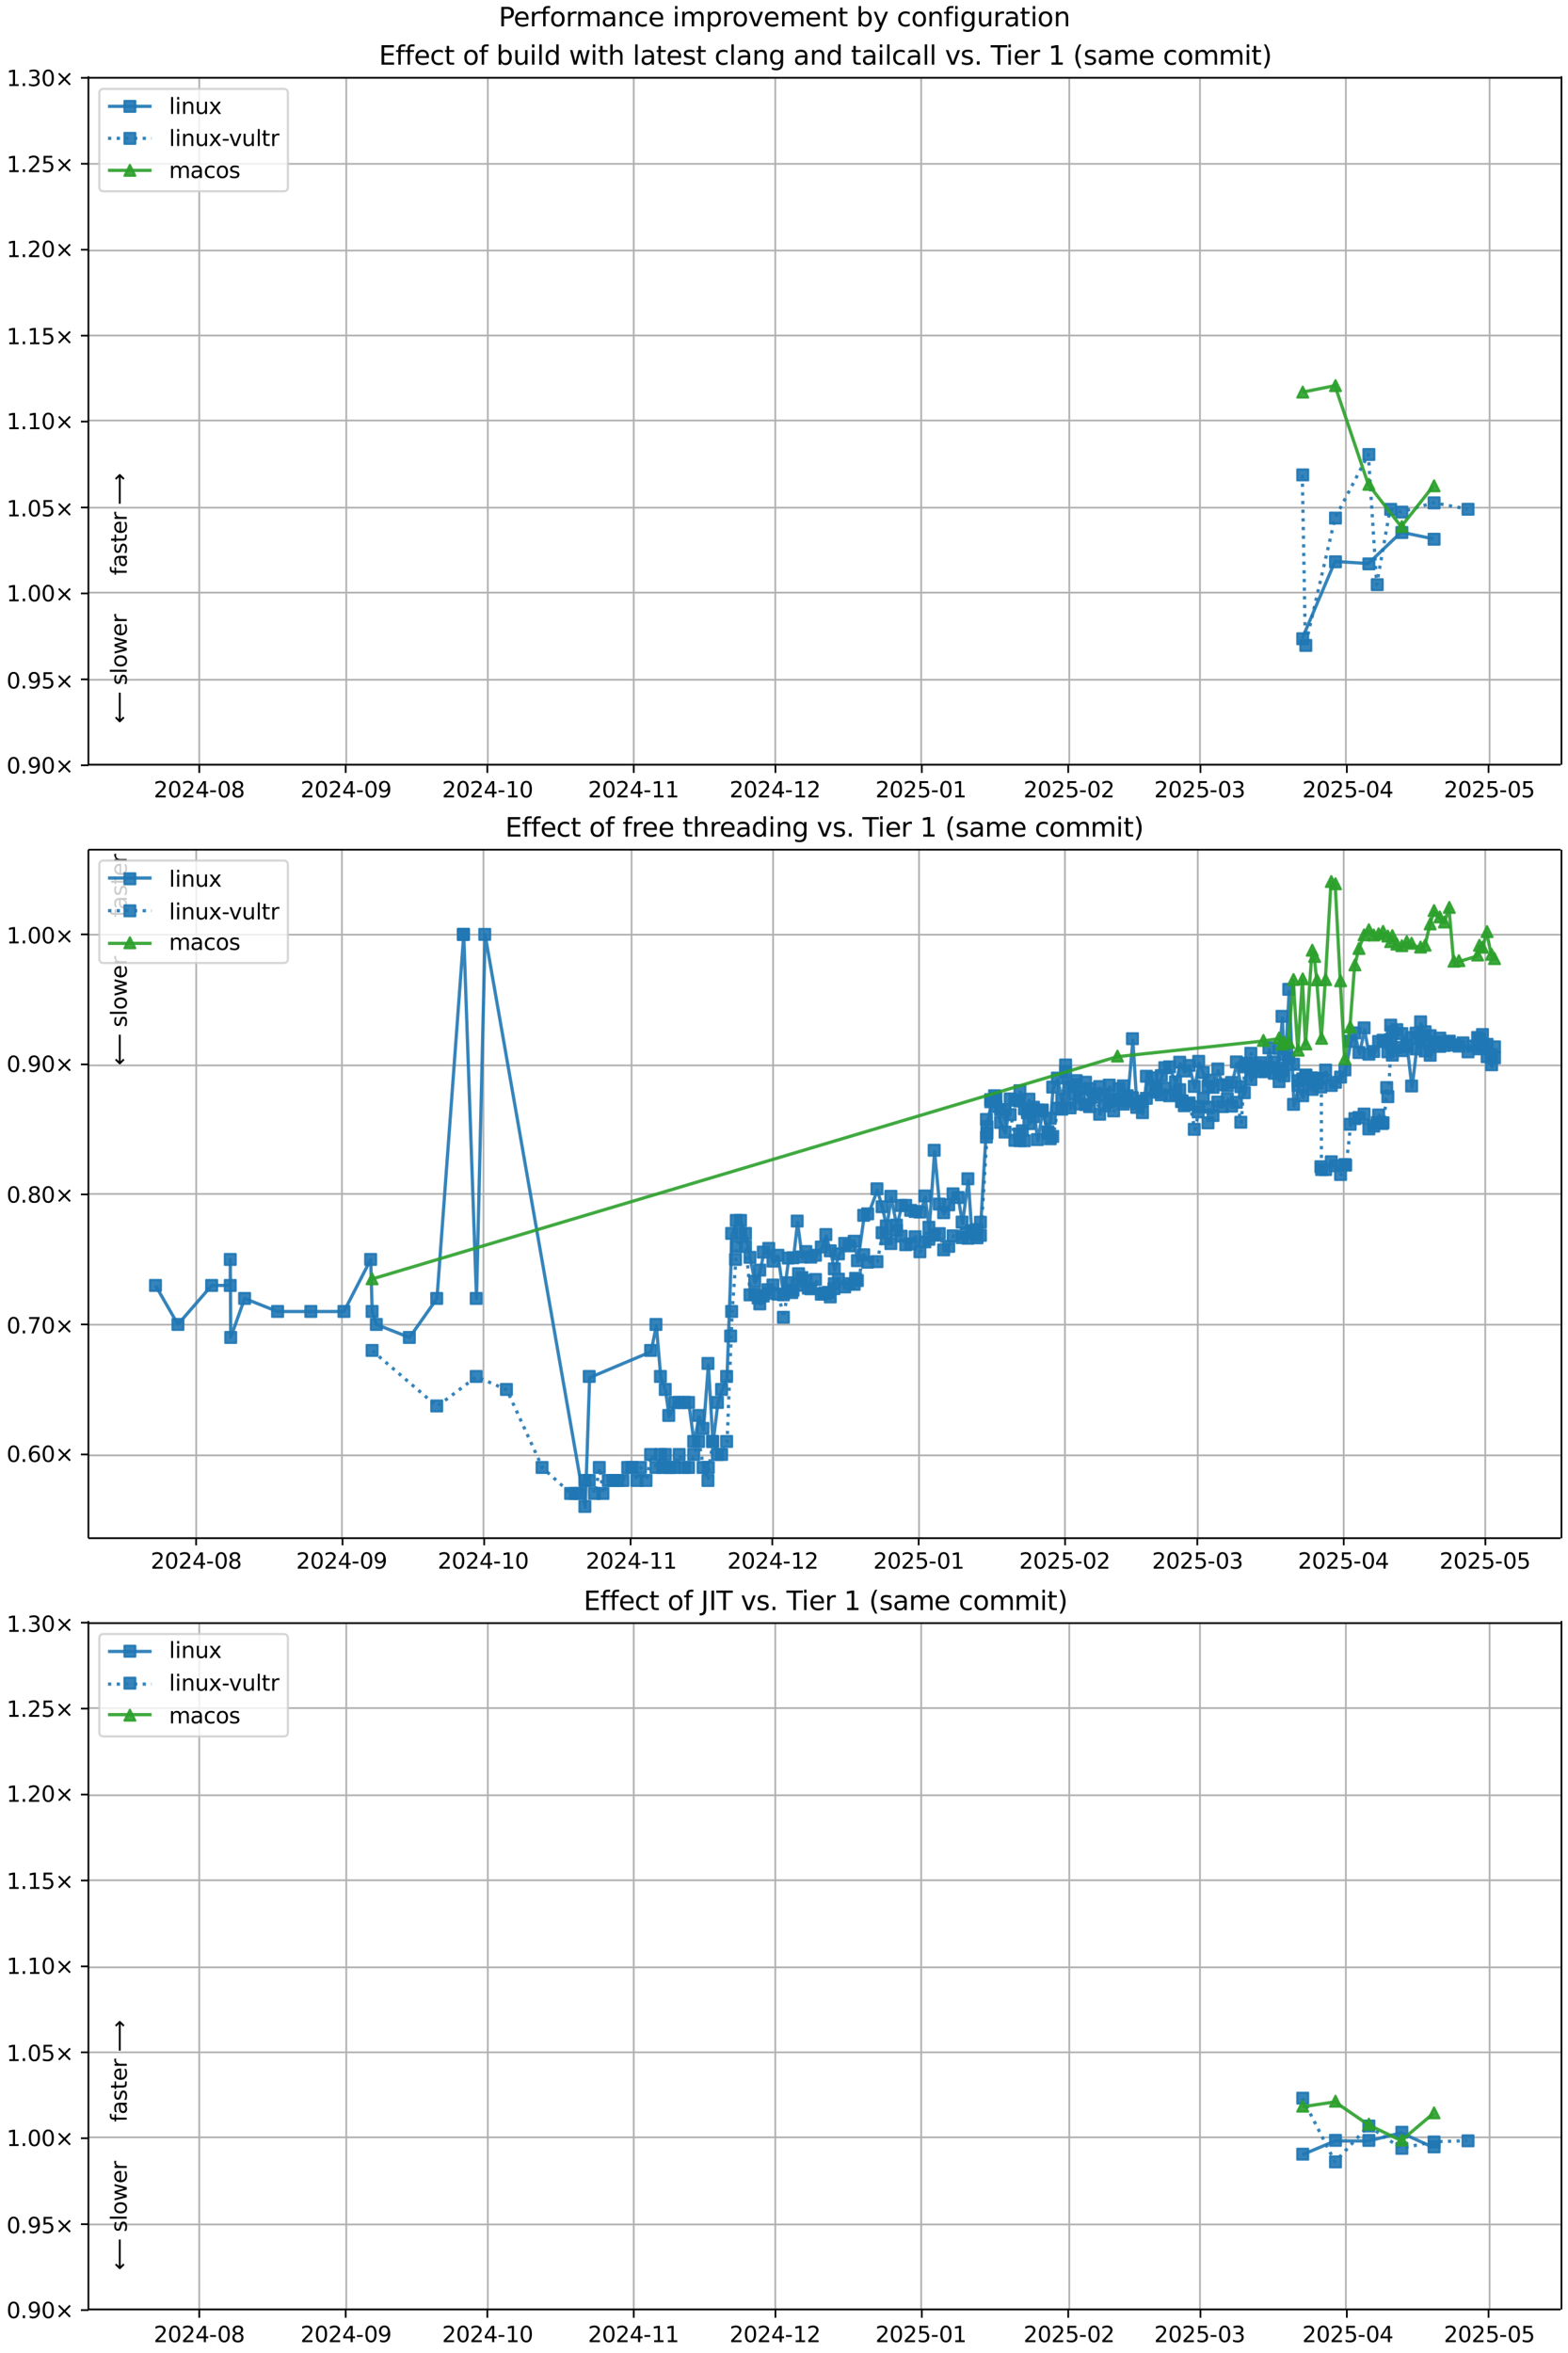 <?xml version="1.0" encoding="UTF-8"?>
<!DOCTYPE svg  PUBLIC '-//W3C//DTD SVG 1.1//EN'  'http://www.w3.org/Graphics/SVG/1.1/DTD/svg11.dtd'>
<svg width="720pt" height="1080pt" version="1.1" viewBox="0 0 720 1080" xmlns="http://www.w3.org/2000/svg" xmlns:xlink="http://www.w3.org/1999/xlink">
<defs>
<style type="text/css">*{stroke-linejoin: round; stroke-linecap: butt}</style>
</defs>
<path d="m0 1080h720v-1080h-720z" fill="#fff"/>
<path d="m40.6 351h676v-316h-676z" fill="#fff"/>
<path d="m91.5 351v-316" clip-path="url(#i)" fill="none" stroke="#b0b0b0" stroke-linecap="square" stroke-width=".8"/>
<defs>
<path id="g" d="m0 0v3.5" stroke="#000" stroke-width=".8"/>
</defs>
<use x="91.505" y="351.265" stroke="#000000" stroke-width=".8" xlink:href="#g"/>
<g transform="translate(70.6 366) scale(.1 -.1)">
<defs>
<path id="c" transform="scale(.016)" d="m1228 531h2203v-531h-2962v531q359 372 979 998 621 627 780 809 303 340 423 576 121 236 121 464 0 372-261 606-261 235-680 235-297 0-627-103-329-103-704-313v638q381 153 712 231 332 78 607 78 725 0 1156-363 431-362 431-968 0-288-108-546-107-257-392-607-78-91-497-524-418-433-1181-1211z"/>
<path id="b" transform="scale(.016)" d="m2034 4250q-487 0-733-480-245-479-245-1442 0-959 245-1439 246-480 733-480 491 0 736 480 246 480 246 1439 0 963-246 1442-245 480-736 480zm0 500q785 0 1199-621 414-620 414-1801 0-1178-414-1799-414-620-1199-620-784 0-1198 620-414 621-414 1799 0 1181 414 1801 414 621 1198 621z"/>
<path id="t" transform="scale(.016)" d="m2419 4116-1594-2491h1594v2491zm-166 550h794v-3041h666v-525h-666v-1100h-628v1100h-2106v609l1940 2957z"/>
<path id="f" transform="scale(.016)" d="m313 2009h1684v-512h-1684v512z"/>
<path id="ai" transform="scale(.016)" d="m2034 2216q-450 0-708-241-257-241-257-662 0-422 257-663 258-241 708-241t709 242q260 243 260 662 0 421-258 662-257 241-711 241zm-631 268q-406 100-633 378-226 279-226 679 0 559 398 884 399 325 1092 325 697 0 1094-325t397-884q0-400-227-679-226-278-629-378 456-106 710-416 255-309 255-755 0-679-414-1042-414-362-1186-362-771 0-1186 362-414 363-414 1042 0 446 256 755 257 310 713 416zm-231 997q0-362 226-565 227-203 636-203 407 0 636 203 230 203 230 565 0 363-230 566-229 203-636 203-409 0-636-203-226-203-226-566z"/>
</defs>
<use xlink:href="#c"/>
<use transform="translate(63.6)" xlink:href="#b"/>
<use transform="translate(127)" xlink:href="#c"/>
<use transform="translate(191)" xlink:href="#t"/>
<use transform="translate(254)" xlink:href="#f"/>
<use transform="translate(291)" xlink:href="#b"/>
<use transform="translate(354)" xlink:href="#ai"/>
</g>
<path d="m159 351v-316" clip-path="url(#i)" fill="none" stroke="#b0b0b0" stroke-linecap="square" stroke-width=".8"/>
<use x="158.729" y="351.265" stroke="#000000" stroke-width=".8" xlink:href="#g"/>
<g transform="translate(138 366) scale(.1 -.1)">
<defs>
<path id="ac" transform="scale(.016)" d="m703 97v575q238-113 481-172 244-59 479-59 625 0 954 420 330 420 377 1277-181-269-460-413-278-144-615-144-700 0-1108 423-408 424-408 1159 0 718 425 1152 425 435 1131 435 810 0 1236-621 427-620 427-1801 0-1103-524-1761-523-658-1407-658-238 0-482 47-243 47-506 141zm1256 1978q425 0 673 290 249 291 249 798 0 503-249 795-248 292-673 292t-673-292-248-795q0-507 248-798 248-290 673-290z"/>
</defs>
<use xlink:href="#c"/>
<use transform="translate(63.6)" xlink:href="#b"/>
<use transform="translate(127)" xlink:href="#c"/>
<use transform="translate(191)" xlink:href="#t"/>
<use transform="translate(254)" xlink:href="#f"/>
<use transform="translate(291)" xlink:href="#b"/>
<use transform="translate(354)" xlink:href="#ac"/>
</g>
<path d="m224 351v-316" clip-path="url(#i)" fill="none" stroke="#b0b0b0" stroke-linecap="square" stroke-width=".8"/>
<use x="223.784" y="351.265" stroke="#000000" stroke-width=".8" xlink:href="#g"/>
<g transform="translate(203 366) scale(.1 -.1)">
<defs>
<path id="e" transform="scale(.016)" d="m794 531h1031v3560l-1122-225v575l1116 225h631v-4135h1031v-531h-2687v531z"/>
</defs>
<use xlink:href="#c"/>
<use transform="translate(63.6)" xlink:href="#b"/>
<use transform="translate(127)" xlink:href="#c"/>
<use transform="translate(191)" xlink:href="#t"/>
<use transform="translate(254)" xlink:href="#f"/>
<use transform="translate(291)" xlink:href="#e"/>
<use transform="translate(354)" xlink:href="#b"/>
</g>
<path d="m291 351v-316" clip-path="url(#i)" fill="none" stroke="#b0b0b0" stroke-linecap="square" stroke-width=".8"/>
<use x="291.008" y="351.265" stroke="#000000" stroke-width=".8" xlink:href="#g"/>
<g transform="translate(270 366) scale(.1 -.1)">
<use xlink:href="#c"/>
<use transform="translate(63.6)" xlink:href="#b"/>
<use transform="translate(127)" xlink:href="#c"/>
<use transform="translate(191)" xlink:href="#t"/>
<use transform="translate(254)" xlink:href="#f"/>
<use transform="translate(291)" xlink:href="#e"/>
<use transform="translate(354)" xlink:href="#e"/>
</g>
<path d="m356 351v-316" clip-path="url(#i)" fill="none" stroke="#b0b0b0" stroke-linecap="square" stroke-width=".8"/>
<use x="356.063" y="351.265" stroke="#000000" stroke-width=".8" xlink:href="#g"/>
<g transform="translate(335 366) scale(.1 -.1)">
<use xlink:href="#c"/>
<use transform="translate(63.6)" xlink:href="#b"/>
<use transform="translate(127)" xlink:href="#c"/>
<use transform="translate(191)" xlink:href="#t"/>
<use transform="translate(254)" xlink:href="#f"/>
<use transform="translate(291)" xlink:href="#e"/>
<use transform="translate(354)" xlink:href="#c"/>
</g>
<path d="m423 351v-316" clip-path="url(#i)" fill="none" stroke="#b0b0b0" stroke-linecap="square" stroke-width=".8"/>
<use x="423.287" y="351.265" stroke="#000000" stroke-width=".8" xlink:href="#g"/>
<g transform="translate(402 366) scale(.1 -.1)">
<defs>
<path id="j" transform="scale(.016)" d="m691 4666h2478v-532h-1900v-1143q137 47 274 70 138 23 276 23 781 0 1237-428 457-428 457-1159 0-753-469-1171-469-417-1322-417-294 0-599 50-304 50-629 150v635q281-153 581-228t634-75q541 0 856 284 316 284 316 772 0 487-316 771-315 285-856 285-253 0-505-56-251-56-513-175v2344z"/>
</defs>
<use xlink:href="#c"/>
<use transform="translate(63.6)" xlink:href="#b"/>
<use transform="translate(127)" xlink:href="#c"/>
<use transform="translate(191)" xlink:href="#j"/>
<use transform="translate(254)" xlink:href="#f"/>
<use transform="translate(291)" xlink:href="#b"/>
<use transform="translate(354)" xlink:href="#e"/>
</g>
<path d="m491 351v-316" clip-path="url(#i)" fill="none" stroke="#b0b0b0" stroke-linecap="square" stroke-width=".8"/>
<use x="490.511" y="351.265" stroke="#000000" stroke-width=".8" xlink:href="#g"/>
<g transform="translate(470 366) scale(.1 -.1)">
<use xlink:href="#c"/>
<use transform="translate(63.6)" xlink:href="#b"/>
<use transform="translate(127)" xlink:href="#c"/>
<use transform="translate(191)" xlink:href="#j"/>
<use transform="translate(254)" xlink:href="#f"/>
<use transform="translate(291)" xlink:href="#b"/>
<use transform="translate(354)" xlink:href="#c"/>
</g>
<path d="m551 351v-316" clip-path="url(#i)" fill="none" stroke="#b0b0b0" stroke-linecap="square" stroke-width=".8"/>
<use x="551.229" y="351.265" stroke="#000000" stroke-width=".8" xlink:href="#g"/>
<g transform="translate(530 366) scale(.1 -.1)">
<defs>
<path id="af" transform="scale(.016)" d="m2597 2516q453-97 707-404 255-306 255-756 0-690-475-1069-475-378-1350-378-293 0-604 58t-642 174v609q262-153 574-231 313-78 654-78 593 0 904 234t311 681q0 413-289 645-289 233-804 233h-544v519h569q465 0 712 186t247 536q0 359-255 551-254 193-729 193-260 0-557-57-297-56-653-174v562q360 100 674 150t592 50q719 0 1137-327 419-326 419-882 0-388-222-655t-631-370z"/>
</defs>
<use xlink:href="#c"/>
<use transform="translate(63.6)" xlink:href="#b"/>
<use transform="translate(127)" xlink:href="#c"/>
<use transform="translate(191)" xlink:href="#j"/>
<use transform="translate(254)" xlink:href="#f"/>
<use transform="translate(291)" xlink:href="#b"/>
<use transform="translate(354)" xlink:href="#af"/>
</g>
<path d="m618 351v-316" clip-path="url(#i)" fill="none" stroke="#b0b0b0" stroke-linecap="square" stroke-width=".8"/>
<use x="618.453" y="351.265" stroke="#000000" stroke-width=".8" xlink:href="#g"/>
<g transform="translate(598 366) scale(.1 -.1)">
<use xlink:href="#c"/>
<use transform="translate(63.6)" xlink:href="#b"/>
<use transform="translate(127)" xlink:href="#c"/>
<use transform="translate(191)" xlink:href="#j"/>
<use transform="translate(254)" xlink:href="#f"/>
<use transform="translate(291)" xlink:href="#b"/>
<use transform="translate(354)" xlink:href="#t"/>
</g>
<path d="m684 351v-316" clip-path="url(#i)" fill="none" stroke="#b0b0b0" stroke-linecap="square" stroke-width=".8"/>
<use x="683.508" y="351.265" stroke="#000000" stroke-width=".8" xlink:href="#g"/>
<g transform="translate(663 366) scale(.1 -.1)">
<use xlink:href="#c"/>
<use transform="translate(63.6)" xlink:href="#b"/>
<use transform="translate(127)" xlink:href="#c"/>
<use transform="translate(191)" xlink:href="#j"/>
<use transform="translate(254)" xlink:href="#f"/>
<use transform="translate(291)" xlink:href="#b"/>
<use transform="translate(354)" xlink:href="#j"/>
</g>
<path d="m40.6 351h676" clip-path="url(#i)" fill="none" stroke="#b0b0b0" stroke-linecap="square" stroke-width=".8"/>
<defs>
<path id="m" d="m0 0h-3.5" stroke="#000" stroke-width=".8"/>
</defs>
<use x="40.646" y="351.265" stroke="#000000" stroke-width=".8" xlink:href="#m"/>
<g transform="translate(3 355) scale(.1 -.1)">
<defs>
<path id="k" transform="scale(.016)" d="m684 794h660v-794h-660v794z"/>
<path id="n" transform="scale(.016)" d="m4488 3438-1429-1435 1429-1428-372-378-1435 1434-1434-1434-369 378 1425 1428-1425 1435 369 378 1434-1435 1435 1435 372-378z"/>
</defs>
<use xlink:href="#b"/>
<use transform="translate(63.6)" xlink:href="#k"/>
<use transform="translate(95.4)" xlink:href="#ac"/>
<use transform="translate(159)" xlink:href="#b"/>
<use transform="translate(223)" xlink:href="#n"/>
</g>
<path d="m40.6 312h676" clip-path="url(#i)" fill="none" stroke="#b0b0b0" stroke-linecap="square" stroke-width=".8"/>
<use x="40.646" y="311.823" stroke="#000000" stroke-width=".8" xlink:href="#m"/>
<g transform="translate(3 316) scale(.1 -.1)">
<use xlink:href="#b"/>
<use transform="translate(63.6)" xlink:href="#k"/>
<use transform="translate(95.4)" xlink:href="#ac"/>
<use transform="translate(159)" xlink:href="#j"/>
<use transform="translate(223)" xlink:href="#n"/>
</g>
<path d="m40.6 272h676" clip-path="url(#i)" fill="none" stroke="#b0b0b0" stroke-linecap="square" stroke-width=".8"/>
<use x="40.646" y="272.382" stroke="#000000" stroke-width=".8" xlink:href="#m"/>
<g transform="translate(3 276) scale(.1 -.1)">
<use xlink:href="#e"/>
<use transform="translate(63.6)" xlink:href="#k"/>
<use transform="translate(95.4)" xlink:href="#b"/>
<use transform="translate(159)" xlink:href="#b"/>
<use transform="translate(223)" xlink:href="#n"/>
</g>
<path d="m40.6 233h676" clip-path="url(#i)" fill="none" stroke="#b0b0b0" stroke-linecap="square" stroke-width=".8"/>
<use x="40.646" y="232.94" stroke="#000000" stroke-width=".8" xlink:href="#m"/>
<g transform="translate(3 237) scale(.1 -.1)">
<use xlink:href="#e"/>
<use transform="translate(63.6)" xlink:href="#k"/>
<use transform="translate(95.4)" xlink:href="#b"/>
<use transform="translate(159)" xlink:href="#j"/>
<use transform="translate(223)" xlink:href="#n"/>
</g>
<path d="m40.6 193h676" clip-path="url(#i)" fill="none" stroke="#b0b0b0" stroke-linecap="square" stroke-width=".8"/>
<use x="40.646" y="193.499" stroke="#000000" stroke-width=".8" xlink:href="#m"/>
<g transform="translate(3 197) scale(.1 -.1)">
<use xlink:href="#e"/>
<use transform="translate(63.6)" xlink:href="#k"/>
<use transform="translate(95.4)" xlink:href="#e"/>
<use transform="translate(159)" xlink:href="#b"/>
<use transform="translate(223)" xlink:href="#n"/>
</g>
<path d="m40.6 154h676" clip-path="url(#i)" fill="none" stroke="#b0b0b0" stroke-linecap="square" stroke-width=".8"/>
<use x="40.646" y="154.057" stroke="#000000" stroke-width=".8" xlink:href="#m"/>
<g transform="translate(3 158) scale(.1 -.1)">
<use xlink:href="#e"/>
<use transform="translate(63.6)" xlink:href="#k"/>
<use transform="translate(95.4)" xlink:href="#e"/>
<use transform="translate(159)" xlink:href="#j"/>
<use transform="translate(223)" xlink:href="#n"/>
</g>
<path d="m40.6 115h676" clip-path="url(#i)" fill="none" stroke="#b0b0b0" stroke-linecap="square" stroke-width=".8"/>
<use x="40.646" y="114.616" stroke="#000000" stroke-width=".8" xlink:href="#m"/>
<g transform="translate(3 118) scale(.1 -.1)">
<use xlink:href="#e"/>
<use transform="translate(63.6)" xlink:href="#k"/>
<use transform="translate(95.4)" xlink:href="#c"/>
<use transform="translate(159)" xlink:href="#b"/>
<use transform="translate(223)" xlink:href="#n"/>
</g>
<path d="m40.6 75.2h676" clip-path="url(#i)" fill="none" stroke="#b0b0b0" stroke-linecap="square" stroke-width=".8"/>
<use x="40.646" y="75.174" stroke="#000000" stroke-width=".8" xlink:href="#m"/>
<g transform="translate(3 79) scale(.1 -.1)">
<use xlink:href="#e"/>
<use transform="translate(63.6)" xlink:href="#k"/>
<use transform="translate(95.4)" xlink:href="#c"/>
<use transform="translate(159)" xlink:href="#j"/>
<use transform="translate(223)" xlink:href="#n"/>
</g>
<path d="m40.6 35.7h676" clip-path="url(#i)" fill="none" stroke="#b0b0b0" stroke-linecap="square" stroke-width=".8"/>
<use x="40.646" y="35.733" stroke="#000000" stroke-width=".8" xlink:href="#m"/>
<g transform="translate(3 39.5) scale(.1 -.1)">
<use xlink:href="#e"/>
<use transform="translate(63.6)" xlink:href="#k"/>
<use transform="translate(95.4)" xlink:href="#af"/>
<use transform="translate(159)" xlink:href="#b"/>
<use transform="translate(223)" xlink:href="#n"/>
</g>
<path d="m598 293 15-35.3 15.3 0.955 15.1-14.4 14.8 3.09" clip-path="url(#i)" fill="none" stroke="#1f77b4" stroke-linecap="square" stroke-opacity=".9" stroke-width="1.5"/>
<defs>
<path id="a" d="m-2.5 2.5h5v-5h-5z" stroke="#1f77b4" stroke-opacity=".9"/>
</defs>
<g clip-path="url(#i)" fill="#1f77b4" fill-opacity=".9" stroke="#1f77b4" stroke-opacity=".9">
<use x="598.191" y="293.173" xlink:href="#a"/>
<use x="613.236" y="257.863" xlink:href="#a"/>
<use x="628.567" y="258.818" xlink:href="#a"/>
<use x="643.715" y="244.418" xlink:href="#a"/>
<use x="658.497" y="247.508" xlink:href="#a"/>
</g>
<g stroke="#1f77b4" stroke-opacity=".9">
<path d="m598 218 1.42 78.3 13.6-58.5 15.3-29.2 3.84 59.7 6.16-34.6 5.14 1.27 14.8-4.23 15.6 2.93" clip-path="url(#i)" fill="none" stroke-dasharray="1.5,2.475" stroke-width="1.5"/>
<g clip-path="url(#i)" fill="#1f77b4" fill-opacity=".9">
<use x="598.191" y="217.973" xlink:href="#a"/>
<use x="599.608" y="296.237" xlink:href="#a"/>
<use x="613.236" y="237.787" xlink:href="#a"/>
<use x="628.567" y="208.61" xlink:href="#a"/>
<use x="632.409" y="268.348" xlink:href="#a"/>
<use x="638.574" y="233.78" xlink:href="#a"/>
<use x="643.715" y="235.05" xlink:href="#a"/>
<use x="658.497" y="230.816" xlink:href="#a"/>
<use x="674.086" y="233.746" xlink:href="#a"/>
</g>
</g>
<path d="m598 180 15-2.98 15.3 45.3 15.1 19.4 14.8-18.7" clip-path="url(#i)" fill="none" stroke="#2ca02c" stroke-linecap="square" stroke-opacity=".9" stroke-width="1.5"/>
<defs>
<path id="d" d="m0-2.5-2.5 5h5z" stroke="#2ca02c" stroke-opacity=".9"/>
</defs>
<g clip-path="url(#i)" fill="#2ca02c" fill-opacity=".9" stroke="#2ca02c" stroke-opacity=".9">
<use x="598.191" y="179.969" xlink:href="#d"/>
<use x="613.236" y="176.993" xlink:href="#d"/>
<use x="628.567" y="222.294" xlink:href="#d"/>
<use x="643.715" y="241.649" xlink:href="#d"/>
<use x="658.497" y="222.988" xlink:href="#d"/>
</g>
<path d="m40.6 351v-316" fill="none" stroke="#000" stroke-linecap="square" stroke-width=".8"/>
<path d="m717 351v-316" fill="none" stroke="#000" stroke-linecap="square" stroke-width=".8"/>
<path d="m40.6 351h676" fill="none" stroke="#000" stroke-linecap="square" stroke-width=".8"/>
<path d="m40.6 35.7h676" fill="none" stroke="#000" stroke-linecap="square" stroke-width=".8"/>
<g clip-path="url(#i)">
<g transform="translate(58.2 264) rotate(-90) scale(.1 -.1)">
<defs>
<path id="y" transform="scale(.016)" d="m2375 4863v-479h-550q-309 0-430-125-120-125-120-450v-309h947v-447h-947v-3053h-578v3053h-550v447h550v244q0 584 272 851 272 268 862 268h544z"/>
<path id="u" transform="scale(.016)" d="m2194 1759q-697 0-966-159t-269-544q0-306 202-486 202-179 548-179 479 0 768 339t289 901v128h-572zm1147 238v-2e3h-575v531q-197-318-491-470t-719-152q-537 0-855 302-317 302-317 808 0 590 395 890 396 300 1180 300h807v57q0 397-261 614t-733 217q-300 0-585-72-284-72-546-216v532q315 122 612 182 297 61 578 61 760 0 1135-394 375-393 375-1193z"/>
<path id="v" transform="scale(.016)" d="m2834 3397v-544q-243 125-506 187-262 63-544 63-428 0-642-131t-214-394q0-200 153-314t616-217l197-44q612-131 870-370t258-667q0-488-386-773-386-284-1061-284-281 0-586 55t-642 164v594q319-166 628-249 309-82 613-82 406 0 624 139 219 139 219 392 0 234-158 359-157 125-692 241l-200 47q-534 112-772 345-237 233-237 639 0 494 350 762 350 269 994 269 318 0 599-47 282-46 519-140z"/>
<path id="p" transform="scale(.016)" d="m1172 4494v-994h1184v-447h-1184v-1900q0-428 117-550t477-122h590v-481h-590q-666 0-919 248-253 249-253 905v1900h-422v447h422v994h578z"/>
<path id="o" transform="scale(.016)" d="m3597 1894v-281h-2644q38-594 358-905t892-311q331 0 642 81t618 244v-544q-310-131-635-200t-659-69q-838 0-1327 487-489 488-489 1320 0 859 464 1363 464 505 1252 505 706 0 1117-455 411-454 411-1235zm-575 169q-6 471-264 752-258 282-683 282-481 0-770-272t-333-766l2050 4z"/>
<path id="r" transform="scale(.016)" d="m2631 2963q-97 56-211 82-114 27-251 27-488 0-749-317t-261-911v-1844h-578v3500h578v-544q182 319 472 473 291 155 707 155 59 0 131-8 72-7 159-23l3-590z"/>
<path id="ao" transform="scale(.016)" d="m8863 2147v-281l-1229-1228-375 375 729 728h-7622v531h7622l-729 728 375 375 1229-1228z"/>
</defs>
<use xlink:href="#y"/>
<use transform="translate(35.2)" xlink:href="#u"/>
<use transform="translate(96.5)" xlink:href="#v"/>
<use transform="translate(149)" xlink:href="#p"/>
<use transform="translate(188)" xlink:href="#o"/>
<use transform="translate(249)" xlink:href="#r"/>
<use transform="translate(290)" xlink:href="#DejaVuSans-20"/>
<use transform="translate(322)" xlink:href="#ao"/>
</g>
</g>
<g clip-path="url(#i)">
<g transform="translate(58.2 332) rotate(-90) scale(.1 -.1)">
<defs>
<path id="ap" transform="scale(.016)" d="m313 1866v281l1228 1228 375-375-728-728h7621v-531h-7621l728-728-375-375-1228 1228z"/>
<path id="s" transform="scale(.016)" d="m603 4863h575v-4863h-575v4863z"/>
<path id="w" transform="scale(.016)" d="m1959 3097q-462 0-731-361t-269-989 267-989q268-361 733-361 460 0 728 362 269 363 269 988 0 622-269 986-268 364-728 364zm0 487q750 0 1178-488 429-487 429-1349 0-859-429-1349-428-489-1178-489-753 0-1180 489-426 490-426 1349 0 862 426 1349 427 488 1180 488z"/>
<path id="ag" transform="scale(.016)" d="m269 3500h575l719-2731 715 2731h678l719-2731 716 2731h575l-916-3500h-678l-753 2869-756-2869h-679l-915 3500z"/>
</defs>
<use xlink:href="#ap"/>
<use transform="translate(143)" xlink:href="#DejaVuSans-20"/>
<use transform="translate(175)" xlink:href="#v"/>
<use transform="translate(227)" xlink:href="#s"/>
<use transform="translate(255)" xlink:href="#w"/>
<use transform="translate(316)" xlink:href="#ag"/>
<use transform="translate(398)" xlink:href="#o"/>
<use transform="translate(460)" xlink:href="#r"/>
</g>
</g>
<g transform="translate(174 29.7) scale(.12 -.12)">
<defs>
<path id="al" transform="scale(.016)" d="m628 4666h2950v-532h-2319v-1381h2222v-531h-2222v-1691h2375v-531h-3006v4666z"/>
<path id="aa" transform="scale(.016)" d="m3122 3366v-538q-244 135-489 202t-495 67q-560 0-870-355-309-354-309-995t309-996q310-354 870-354 250 0 495 67t489 202v-532q-241-112-499-168-257-57-548-57-791 0-1257 497-465 497-465 1341 0 856 470 1346 471 491 1290 491 265 0 518-55 253-54 491-163z"/>
<path id="ar" transform="scale(.016)" d="m3116 1747q0 634-261 995t-717 361q-457 0-718-361t-261-995 261-995 718-361q456 0 717 361t261 995zm-1957 1222q182 312 458 463 277 152 661 152 638 0 1036-506 399-506 399-1331t-399-1332q-398-506-1036-506-384 0-661 152-276 152-458 464v-525h-578v4863h578v-1894z"/>
<path id="ab" transform="scale(.016)" d="m544 1381v2119h575v-2097q0-497 193-746 194-248 582-248 465 0 735 297 271 297 271 810v1984h575v-3500h-575v538q-209-319-486-474-276-155-642-155-603 0-916 375-312 375-312 1097zm1447 2203z"/>
<path id="q" transform="scale(.016)" d="m603 3500h575v-3500h-575v3500zm0 1363h575v-729h-575v729z"/>
<path id="ak" transform="scale(.016)" d="m2906 2969v1894h575v-4863h-575v525q-181-312-458-464-276-152-664-152-634 0-1033 506-398 507-398 1332t398 1331q399 506 1033 506 388 0 664-152 277-151 458-463zm-1959-1222q0-634 261-995t717-361 718 361q263 361 263 995t-263 995q-262 361-718 361t-717-361-261-995z"/>
<path id="aq" transform="scale(.016)" d="m3513 2113v-2113h-575v2094q0 497-194 743-194 247-581 247-466 0-735-297-269-296-269-809v-1978h-578v4863h578v-1907q207 316 486 472 280 156 646 156 603 0 912-373 310-373 310-1098z"/>
<path id="z" transform="scale(.016)" d="m3513 2113v-2113h-575v2094q0 497-194 743-194 247-581 247-466 0-735-297-269-296-269-809v-1978h-578v3500h578v-544q207 316 486 472 280 156 646 156 603 0 912-373 310-373 310-1098z"/>
<path id="aj" transform="scale(.016)" d="m2906 1791q0 625-258 968-257 344-723 344-462 0-720-344-258-343-258-968 0-622 258-966t720-344q466 0 723 344 258 344 258 966zm575-1357q0-893-397-1329-396-436-1215-436-303 0-572 45t-522 139v559q253-137 500-202 247-66 503-66 566 0 847 295t281 892v285q-178-310-456-463t-666-153q-643 0-1037 490-394 491-394 1301 0 812 394 1302 394 491 1037 491 388 0 666-153t456-462v531h575v-3066z"/>
<path id="ad" transform="scale(.016)" d="m191 3500h609l1094-2937 1094 2937h609l-1313-3500h-781l-1312 3500z"/>
<path id="ah" transform="scale(.016)" d="m-19 4666h3947v-532h-1656v-4134h-634v4134h-1657v532z"/>
<path id="an" transform="scale(.016)" d="m1984 4856q-418-718-622-1422-203-703-203-1425 0-721 205-1429t620-1424h-500q-468 735-701 1444t-233 1409q0 697 231 1403 232 707 703 1444h500z"/>
<path id="x" transform="scale(.016)" d="m3328 2828q216 388 516 572t706 184q547 0 844-383 297-382 297-1088v-2113h-578v2094q0 503-179 746-178 244-543 244-447 0-707-297-259-296-259-809v-1978h-578v2094q0 506-178 748t-550 242q-441 0-701-298-259-298-259-808v-1978h-578v3500h578v-544q197 322 472 475t653 153q382 0 649-194 267-193 395-562z"/>
<path id="am" transform="scale(.016)" d="m513 4856h500q468-737 701-1444 233-706 233-1403 0-700-233-1409t-701-1444h-500q415 716 620 1424t205 1429q0 722-205 1425-205 704-620 1422z"/>
</defs>
<use xlink:href="#al"/>
<use transform="translate(63.2)" xlink:href="#y"/>
<use transform="translate(98.4)" xlink:href="#y"/>
<use transform="translate(134)" xlink:href="#o"/>
<use transform="translate(195)" xlink:href="#aa"/>
<use transform="translate(250)" xlink:href="#p"/>
<use transform="translate(289)" xlink:href="#DejaVuSans-20"/>
<use transform="translate(321)" xlink:href="#w"/>
<use transform="translate(382)" xlink:href="#y"/>
<use transform="translate(417)" xlink:href="#DejaVuSans-20"/>
<use transform="translate(449)" xlink:href="#ar"/>
<use transform="translate(513)" xlink:href="#ab"/>
<use transform="translate(576)" xlink:href="#q"/>
<use transform="translate(604)" xlink:href="#s"/>
<use transform="translate(632)" xlink:href="#ak"/>
<use transform="translate(695)" xlink:href="#DejaVuSans-20"/>
<use transform="translate(727)" xlink:href="#ag"/>
<use transform="translate(809)" xlink:href="#q"/>
<use transform="translate(837)" xlink:href="#p"/>
<use transform="translate(876)" xlink:href="#aq"/>
<use transform="translate(939)" xlink:href="#DejaVuSans-20"/>
<use transform="translate(971)" xlink:href="#s"/>
<use transform="translate(999)" xlink:href="#u"/>
<use transform="translate(1060)" xlink:href="#p"/>
<use transform="translate(1099)" xlink:href="#o"/>
<use transform="translate(1161)" xlink:href="#v"/>
<use transform="translate(1213)" xlink:href="#p"/>
<use transform="translate(1252)" xlink:href="#DejaVuSans-20"/>
<use transform="translate(1284)" xlink:href="#aa"/>
<use transform="translate(1339)" xlink:href="#s"/>
<use transform="translate(1367)" xlink:href="#u"/>
<use transform="translate(1428)" xlink:href="#z"/>
<use transform="translate(1491)" xlink:href="#aj"/>
<use transform="translate(1555)" xlink:href="#DejaVuSans-20"/>
<use transform="translate(1586)" xlink:href="#u"/>
<use transform="translate(1648)" xlink:href="#z"/>
<use transform="translate(1711)" xlink:href="#ak"/>
<use transform="translate(1775)" xlink:href="#DejaVuSans-20"/>
<use transform="translate(1806)" xlink:href="#p"/>
<use transform="translate(1846)" xlink:href="#u"/>
<use transform="translate(1907)" xlink:href="#q"/>
<use transform="translate(1935)" xlink:href="#s"/>
<use transform="translate(1962)" xlink:href="#aa"/>
<use transform="translate(2017)" xlink:href="#u"/>
<use transform="translate(2079)" xlink:href="#s"/>
<use transform="translate(2106)" xlink:href="#s"/>
<use transform="translate(2134)" xlink:href="#DejaVuSans-20"/>
<use transform="translate(2166)" xlink:href="#ad"/>
<use transform="translate(2225)" xlink:href="#v"/>
<use transform="translate(2277)" xlink:href="#k"/>
<use transform="translate(2309)" xlink:href="#DejaVuSans-20"/>
<use transform="translate(2341)" xlink:href="#ah"/>
<use transform="translate(2399)" xlink:href="#q"/>
<use transform="translate(2427)" xlink:href="#o"/>
<use transform="translate(2488)" xlink:href="#r"/>
<use transform="translate(2529)" xlink:href="#DejaVuSans-20"/>
<use transform="translate(2561)" xlink:href="#e"/>
<use transform="translate(2625)" xlink:href="#DejaVuSans-20"/>
<use transform="translate(2656)" xlink:href="#an"/>
<use transform="translate(2696)" xlink:href="#v"/>
<use transform="translate(2748)" xlink:href="#u"/>
<use transform="translate(2809)" xlink:href="#x"/>
<use transform="translate(2906)" xlink:href="#o"/>
<use transform="translate(2968)" xlink:href="#DejaVuSans-20"/>
<use transform="translate(3e3)" xlink:href="#aa"/>
<use transform="translate(3055)" xlink:href="#w"/>
<use transform="translate(3116)" xlink:href="#x"/>
<use transform="translate(3213)" xlink:href="#x"/>
<use transform="translate(3311)" xlink:href="#q"/>
<use transform="translate(3338)" xlink:href="#p"/>
<use transform="translate(3378)" xlink:href="#am"/>
</g>
<path d="m47.6 87.8h82.6q2 0 2-2v-43q0-2-2-2h-82.6q-2 0-2 2v43q0 2 2 2z" fill="#fff" opacity=".8" stroke="#ccc"/>
<path d="m49.6 48.8h10 10" fill="none" stroke="#1f77b4" stroke-linecap="square" stroke-opacity=".9" stroke-width="1.5"/>
<use x="59.646" y="48.831" fill="#1f77b4" fill-opacity=".9" stroke="#1f77b4" stroke-opacity=".9" xlink:href="#a"/>
<g transform="translate(77.6 52.3) scale(.1 -.1)">
<defs>
<path id="ae" transform="scale(.016)" d="m3513 3500-1266-1703 1331-1797h-678l-1019 1375-1018-1375h-679l1360 1831-1244 1669h678l928-1247 928 1247h679z"/>
</defs>
<use xlink:href="#s"/>
<use transform="translate(27.8)" xlink:href="#q"/>
<use transform="translate(55.6)" xlink:href="#z"/>
<use transform="translate(119)" xlink:href="#ab"/>
<use transform="translate(182)" xlink:href="#ae"/>
</g>
<path d="m49.6 63.5h10 10" fill="none" stroke="#1f77b4" stroke-dasharray="1.5,2.475" stroke-opacity=".9" stroke-width="1.5"/>
<use x="59.646" y="63.509" fill="#1f77b4" fill-opacity=".9" stroke="#1f77b4" stroke-opacity=".9" xlink:href="#a"/>
<g transform="translate(77.6 67) scale(.1 -.1)">
<use xlink:href="#s"/>
<use transform="translate(27.8)" xlink:href="#q"/>
<use transform="translate(55.6)" xlink:href="#z"/>
<use transform="translate(119)" xlink:href="#ab"/>
<use transform="translate(182)" xlink:href="#ae"/>
<use transform="translate(242)" xlink:href="#f"/>
<use transform="translate(275)" xlink:href="#ad"/>
<use transform="translate(334)" xlink:href="#ab"/>
<use transform="translate(398)" xlink:href="#s"/>
<use transform="translate(425)" xlink:href="#p"/>
<use transform="translate(465)" xlink:href="#r"/>
</g>
<path d="m49.6 78.2h10 10" fill="none" stroke="#2ca02c" stroke-linecap="square" stroke-opacity=".9" stroke-width="1.5"/>
<use x="59.646" y="78.187" fill="#2ca02c" fill-opacity=".9" stroke="#2ca02c" stroke-opacity=".9" xlink:href="#d"/>
<g transform="translate(77.6 81.7) scale(.1 -.1)">
<use xlink:href="#x"/>
<use transform="translate(97.4)" xlink:href="#u"/>
<use transform="translate(159)" xlink:href="#aa"/>
<use transform="translate(214)" xlink:href="#w"/>
<use transform="translate(275)" xlink:href="#v"/>
</g>
<path d="m40.6 706h676v-316h-676z" fill="#fff"/>
<path d="m90.1 706v-316" clip-path="url(#l)" fill="none" stroke="#b0b0b0" stroke-linecap="square" stroke-width=".8"/>
<use x="90.059" y="705.793" stroke="#000000" stroke-width=".8" xlink:href="#g"/>
<g transform="translate(69.2 720) scale(.1 -.1)">
<use xlink:href="#c"/>
<use transform="translate(63.6)" xlink:href="#b"/>
<use transform="translate(127)" xlink:href="#c"/>
<use transform="translate(191)" xlink:href="#t"/>
<use transform="translate(254)" xlink:href="#f"/>
<use transform="translate(291)" xlink:href="#b"/>
<use transform="translate(354)" xlink:href="#ai"/>
</g>
<path d="m157 706v-316" clip-path="url(#l)" fill="none" stroke="#b0b0b0" stroke-linecap="square" stroke-width=".8"/>
<use x="157.283" y="705.793" stroke="#000000" stroke-width=".8" xlink:href="#g"/>
<g transform="translate(136 720) scale(.1 -.1)">
<use xlink:href="#c"/>
<use transform="translate(63.6)" xlink:href="#b"/>
<use transform="translate(127)" xlink:href="#c"/>
<use transform="translate(191)" xlink:href="#t"/>
<use transform="translate(254)" xlink:href="#f"/>
<use transform="translate(291)" xlink:href="#b"/>
<use transform="translate(354)" xlink:href="#ac"/>
</g>
<path d="m222 706v-316" clip-path="url(#l)" fill="none" stroke="#b0b0b0" stroke-linecap="square" stroke-width=".8"/>
<use x="222.338" y="705.793" stroke="#000000" stroke-width=".8" xlink:href="#g"/>
<g transform="translate(201 720) scale(.1 -.1)">
<use xlink:href="#c"/>
<use transform="translate(63.6)" xlink:href="#b"/>
<use transform="translate(127)" xlink:href="#c"/>
<use transform="translate(191)" xlink:href="#t"/>
<use transform="translate(254)" xlink:href="#f"/>
<use transform="translate(291)" xlink:href="#e"/>
<use transform="translate(354)" xlink:href="#b"/>
</g>
<path d="m290 706v-316" clip-path="url(#l)" fill="none" stroke="#b0b0b0" stroke-linecap="square" stroke-width=".8"/>
<use x="289.562" y="705.793" stroke="#000000" stroke-width=".8" xlink:href="#g"/>
<g transform="translate(269 720) scale(.1 -.1)">
<use xlink:href="#c"/>
<use transform="translate(63.6)" xlink:href="#b"/>
<use transform="translate(127)" xlink:href="#c"/>
<use transform="translate(191)" xlink:href="#t"/>
<use transform="translate(254)" xlink:href="#f"/>
<use transform="translate(291)" xlink:href="#e"/>
<use transform="translate(354)" xlink:href="#e"/>
</g>
<path d="m355 706v-316" clip-path="url(#l)" fill="none" stroke="#b0b0b0" stroke-linecap="square" stroke-width=".8"/>
<use x="354.617" y="705.793" stroke="#000000" stroke-width=".8" xlink:href="#g"/>
<g transform="translate(334 720) scale(.1 -.1)">
<use xlink:href="#c"/>
<use transform="translate(63.6)" xlink:href="#b"/>
<use transform="translate(127)" xlink:href="#c"/>
<use transform="translate(191)" xlink:href="#t"/>
<use transform="translate(254)" xlink:href="#f"/>
<use transform="translate(291)" xlink:href="#e"/>
<use transform="translate(354)" xlink:href="#c"/>
</g>
<path d="m422 706v-316" clip-path="url(#l)" fill="none" stroke="#b0b0b0" stroke-linecap="square" stroke-width=".8"/>
<use x="421.841" y="705.793" stroke="#000000" stroke-width=".8" xlink:href="#g"/>
<g transform="translate(401 720) scale(.1 -.1)">
<use xlink:href="#c"/>
<use transform="translate(63.6)" xlink:href="#b"/>
<use transform="translate(127)" xlink:href="#c"/>
<use transform="translate(191)" xlink:href="#j"/>
<use transform="translate(254)" xlink:href="#f"/>
<use transform="translate(291)" xlink:href="#b"/>
<use transform="translate(354)" xlink:href="#e"/>
</g>
<path d="m489 706v-316" clip-path="url(#l)" fill="none" stroke="#b0b0b0" stroke-linecap="square" stroke-width=".8"/>
<use x="489.065" y="705.793" stroke="#000000" stroke-width=".8" xlink:href="#g"/>
<g transform="translate(468 720) scale(.1 -.1)">
<use xlink:href="#c"/>
<use transform="translate(63.6)" xlink:href="#b"/>
<use transform="translate(127)" xlink:href="#c"/>
<use transform="translate(191)" xlink:href="#j"/>
<use transform="translate(254)" xlink:href="#f"/>
<use transform="translate(291)" xlink:href="#b"/>
<use transform="translate(354)" xlink:href="#c"/>
</g>
<path d="m550 706v-316" clip-path="url(#l)" fill="none" stroke="#b0b0b0" stroke-linecap="square" stroke-width=".8"/>
<use x="549.783" y="705.793" stroke="#000000" stroke-width=".8" xlink:href="#g"/>
<g transform="translate(529 720) scale(.1 -.1)">
<use xlink:href="#c"/>
<use transform="translate(63.6)" xlink:href="#b"/>
<use transform="translate(127)" xlink:href="#c"/>
<use transform="translate(191)" xlink:href="#j"/>
<use transform="translate(254)" xlink:href="#f"/>
<use transform="translate(291)" xlink:href="#b"/>
<use transform="translate(354)" xlink:href="#af"/>
</g>
<path d="m617 706v-316" clip-path="url(#l)" fill="none" stroke="#b0b0b0" stroke-linecap="square" stroke-width=".8"/>
<use x="617.007" y="705.793" stroke="#000000" stroke-width=".8" xlink:href="#g"/>
<g transform="translate(596 720) scale(.1 -.1)">
<use xlink:href="#c"/>
<use transform="translate(63.6)" xlink:href="#b"/>
<use transform="translate(127)" xlink:href="#c"/>
<use transform="translate(191)" xlink:href="#j"/>
<use transform="translate(254)" xlink:href="#f"/>
<use transform="translate(291)" xlink:href="#b"/>
<use transform="translate(354)" xlink:href="#t"/>
</g>
<path d="m682 706v-316" clip-path="url(#l)" fill="none" stroke="#b0b0b0" stroke-linecap="square" stroke-width=".8"/>
<use x="682.063" y="705.793" stroke="#000000" stroke-width=".8" xlink:href="#g"/>
<g transform="translate(661 720) scale(.1 -.1)">
<use xlink:href="#c"/>
<use transform="translate(63.6)" xlink:href="#b"/>
<use transform="translate(127)" xlink:href="#c"/>
<use transform="translate(191)" xlink:href="#j"/>
<use transform="translate(254)" xlink:href="#f"/>
<use transform="translate(291)" xlink:href="#b"/>
<use transform="translate(354)" xlink:href="#j"/>
</g>
<path d="m40.6 668h676" clip-path="url(#l)" fill="none" stroke="#b0b0b0" stroke-linecap="square" stroke-width=".8"/>
<use x="40.646" y="667.58" stroke="#000000" stroke-width=".8" xlink:href="#m"/>
<g transform="translate(3 671) scale(.1 -.1)">
<defs>
<path id="ay" transform="scale(.016)" d="m2113 2584q-425 0-674-291-248-290-248-796 0-503 248-796 249-292 674-292t673 292q248 293 248 796 0 506-248 796-248 291-673 291zm1253 1979v-575q-238 112-480 171-242 60-480 60-625 0-955-422-329-422-376-1275 184 272 462 417 279 145 613 145 703 0 1111-427 408-426 408-1160 0-719-425-1154-425-434-1131-434-810 0-1238 620-428 621-428 1799 0 1106 525 1764t1409 658q238 0 480-47t505-140z"/>
</defs>
<use xlink:href="#b"/>
<use transform="translate(63.6)" xlink:href="#k"/>
<use transform="translate(95.4)" xlink:href="#ay"/>
<use transform="translate(159)" xlink:href="#b"/>
<use transform="translate(223)" xlink:href="#n"/>
</g>
<path d="m40.6 608h676" clip-path="url(#l)" fill="none" stroke="#b0b0b0" stroke-linecap="square" stroke-width=".8"/>
<use x="40.646" y="607.903" stroke="#000000" stroke-width=".8" xlink:href="#m"/>
<g transform="translate(3 612) scale(.1 -.1)">
<defs>
<path id="ax" transform="scale(.016)" d="m525 4666h3e3v-269l-1694-4397h-659l1594 4134h-2241v532z"/>
</defs>
<use xlink:href="#b"/>
<use transform="translate(63.6)" xlink:href="#k"/>
<use transform="translate(95.4)" xlink:href="#ax"/>
<use transform="translate(159)" xlink:href="#b"/>
<use transform="translate(223)" xlink:href="#n"/>
</g>
<path d="m40.6 548h676" clip-path="url(#l)" fill="none" stroke="#b0b0b0" stroke-linecap="square" stroke-width=".8"/>
<use x="40.646" y="548.225" stroke="#000000" stroke-width=".8" xlink:href="#m"/>
<g transform="translate(3 552) scale(.1 -.1)">
<use xlink:href="#b"/>
<use transform="translate(63.6)" xlink:href="#k"/>
<use transform="translate(95.4)" xlink:href="#ai"/>
<use transform="translate(159)" xlink:href="#b"/>
<use transform="translate(223)" xlink:href="#n"/>
</g>
<path d="m40.6 489h676" clip-path="url(#l)" fill="none" stroke="#b0b0b0" stroke-linecap="square" stroke-width=".8"/>
<use x="40.646" y="488.548" stroke="#000000" stroke-width=".8" xlink:href="#m"/>
<g transform="translate(3 492) scale(.1 -.1)">
<use xlink:href="#b"/>
<use transform="translate(63.6)" xlink:href="#k"/>
<use transform="translate(95.4)" xlink:href="#ac"/>
<use transform="translate(159)" xlink:href="#b"/>
<use transform="translate(223)" xlink:href="#n"/>
</g>
<path d="m40.6 429h676" clip-path="url(#l)" fill="none" stroke="#b0b0b0" stroke-linecap="square" stroke-width=".8"/>
<use x="40.646" y="428.871" stroke="#000000" stroke-width=".8" xlink:href="#m"/>
<g transform="translate(3 433) scale(.1 -.1)">
<use xlink:href="#e"/>
<use transform="translate(63.6)" xlink:href="#k"/>
<use transform="translate(95.4)" xlink:href="#b"/>
<use transform="translate(159)" xlink:href="#b"/>
<use transform="translate(223)" xlink:href="#n"/>
</g>
<g stroke="#1f77b4" stroke-opacity=".9">
<path d="m71.4 590 10.3 17.9 15.5-17.9h8.53l0.014-11.9 0.206 35.8 6.38-17.9 15.1 5.97h30.5l12.3-23.9 0.667 23.9 1.95 5.97 15.2 5.97 12.6-17.9 12.3-167 5.86 167 3.94-167 46 263 2-59.7 28.2-11.9 2.45-11.9 2.05 23.9 2.21 5.97 1.6 11.9 2.73-5.97h6.36l2.38 17.9 2.23-11.9 2.06 5.97 2.26-29.8 2.13 35.8 2.21-17.9 1.91-5.97 2.31-5.97 2.32-65.6 2.12-5.97h1.95l2.26 5.97 2.06 11 2.19 11 2.33-5.16 1.58-8.26 2.53-1.69 1.95 5.85 2.24-2.71 2.53 18.1 2.24-16.9 2.18-0.143 1.92-16.9 2.17 16.5 1.84-2.47 2.24 2.58 2.15-0.885 2.68-3.77 2.09-5.73 2.03 7.47 1.85 8.28 1.91-6.88 2.88-4.81 1.96 1.14 2.38-2.13 1.47 8.93 2.9-20.8 1.81-0.693 4.28-11.5 2.37 8.22 1.92 8.81 2.1-13.6 2.55 13.2 2.19-9.02 2.07-0.03 2.26 2.26 2.06 0.536 2.21 0.243 2.24-7.38 1.88 14.4 2.42-35.3 2.33 24.7 2.02 3.97 2.32-3.6 1.99-5.07 2.34 1.7 1.82 11.3 2.65-19.9 1.66 24.5 2.5-1.18 1.61-3.42 2.74-47.2 0.229 3.41 1.75-11.5 2.41 2.15 2.06 7.31 2.09 4.46 2.37-15.2 2.15 0.602 2.13 0.392 0.171-4.76 2.07 8.31 1.41 0.956 0.69-5.4 2.08 3.71 1.79 14.9 2.23-13.2 2.64 9.59 1.04-6.2 1.13-14.3 2.16-4.14 2.02 9.81 1.74-15.8 2.09 19.7 2.12-6.37 0.637-6.15 1.57 7.6 2.74-6.86 1.87 11.2 2.53-4.26 2.08-4.95 2.25 3.74 2.16-4.41 2.02 6.65 2.37-5.03 2.09-1.28 1.78 5.89 2.4-27.5 1.96 31.5 2.63 2.41 1.81-16.7 2.5 0.706 1.99 4.66 3.99-9.29 2.17-0.393 2.75 6.9 1.92-9.03 2.12 4.05 2.23-2.57 2.33 9.63 2.02-11.5 2.12 5.13 2.16 6.35 0.422-2.84 1.89 3.32 2.18-8.47 2.16 7.22 2.23 0.505 1.94-1.55 2.21-9.4 2.04 11.4 1.62 2.78 0.819-13.5 2.18 7.48 2.03-5.4 2.29-2.32 2.02 3.71 1.94-10.5 2.45 11.7 2.22-11.3 1.35-14.8 0.913 27.3 2.18-39.7 2.19 52.8 2.14-8.63 2.09 4.68 1.42-9.5 2.97 6.6 2.2-4.03 2.08-1.05 1.85-3.81 2.61 7.07 1.92-1.46 2.34-2.39 2-3.31 2.41-13.1 2.16-3.87 1.87 9.01 2.36-11.3 2.2 12.1 2.23-1.26 2.24-4.56 2.04-0.608 2.19 5.32 1.3-12.3 0.777 13.8 2.06-11.7 2.3 1.82 2.25 5.34 2.22 18.7 2.03-17 2.1-12.4 2.07 13.4 2.33 1.97 1.78-5.94 2.64-1.93 2.15 3.38 2.21-1.55 13 1.71 0.858 1.39 1.4-6.58 2.1 10.2 2.08 3.72 1.33-8.23v0" clip-path="url(#l)" fill="none" stroke-linecap="square" stroke-width="1.5"/>
<g clip-path="url(#l)" fill="#1f77b4" fill-opacity=".9">
<use x="71.389" y="590" xlink:href="#a"/>
<use x="81.707" y="607.903" xlink:href="#a"/>
<use x="97.191" y="590" xlink:href="#a"/>
<use x="105.722" y="590" xlink:href="#a"/>
<use x="105.736" y="578.064" xlink:href="#a"/>
<use x="105.942" y="613.87" xlink:href="#a"/>
<use x="112.318" y="595.967" xlink:href="#a"/>
<use x="127.463" y="601.935" xlink:href="#a"/>
<use x="142.728" y="601.935" xlink:href="#a"/>
<use x="157.941" y="601.935" xlink:href="#a"/>
<use x="170.192" y="578.064" xlink:href="#a"/>
<use x="170.859" y="601.935" xlink:href="#a"/>
<use x="172.804" y="607.903" xlink:href="#a"/>
<use x="187.958" y="613.87" xlink:href="#a"/>
<use x="200.529" y="595.967" xlink:href="#a"/>
<use x="212.778" y="428.871" xlink:href="#a"/>
<use x="212.8" y="428.871" xlink:href="#a"/>
<use x="218.657" y="595.967" xlink:href="#a"/>
<use x="222.595" y="428.871" xlink:href="#a"/>
<use x="268.566" y="691.451" xlink:href="#a"/>
<use x="270.561" y="631.774" xlink:href="#a"/>
<use x="298.76" y="619.838" xlink:href="#a"/>
<use x="301.209" y="607.903" xlink:href="#a"/>
<use x="303.256" y="631.774" xlink:href="#a"/>
<use x="305.469" y="637.741" xlink:href="#a"/>
<use x="307.073" y="649.677" xlink:href="#a"/>
<use x="309.804" y="643.709" xlink:href="#a"/>
<use x="311.857" y="643.709" xlink:href="#a"/>
<use x="314.246" y="643.709" xlink:href="#a"/>
<use x="316.162" y="643.709" xlink:href="#a"/>
<use x="318.544" y="661.612" xlink:href="#a"/>
<use x="320.769" y="649.677" xlink:href="#a"/>
<use x="322.826" y="655.644" xlink:href="#a"/>
<use x="325.083" y="625.806" xlink:href="#a"/>
<use x="327.215" y="661.612" xlink:href="#a"/>
<use x="329.425" y="643.709" xlink:href="#a"/>
<use x="331.335" y="637.741" xlink:href="#a"/>
<use x="333.647" y="631.774" xlink:href="#a"/>
<use x="335.968" y="566.129" xlink:href="#a"/>
<use x="338.087" y="560.161" xlink:href="#a"/>
<use x="340.042" y="560.161" xlink:href="#a"/>
<use x="342.303" y="566.129" xlink:href="#a"/>
<use x="344.368" y="577.114" xlink:href="#a"/>
<use x="346.555" y="588.121" xlink:href="#a"/>
<use x="348.884" y="582.96" xlink:href="#a"/>
<use x="350.466" y="574.704" xlink:href="#a"/>
<use x="352.997" y="573.013" xlink:href="#a"/>
<use x="354.948" y="578.861" xlink:href="#a"/>
<use x="357.192" y="576.154" xlink:href="#a"/>
<use x="359.723" y="594.296" xlink:href="#a"/>
<use x="361.966" y="577.443" xlink:href="#a"/>
<use x="364.142" y="577.3" xlink:href="#a"/>
<use x="366.062" y="560.45" xlink:href="#a"/>
<use x="368.23" y="576.914" xlink:href="#a"/>
<use x="370.066" y="574.443" xlink:href="#a"/>
<use x="372.307" y="577.022" xlink:href="#a"/>
<use x="374.452" y="576.137" xlink:href="#a"/>
<use x="377.131" y="572.369" xlink:href="#a"/>
<use x="379.222" y="566.639" xlink:href="#a"/>
<use x="381.255" y="574.108" xlink:href="#a"/>
<use x="383.105" y="582.384" xlink:href="#a"/>
<use x="385.015" y="575.508" xlink:href="#a"/>
<use x="387.894" y="570.697" xlink:href="#a"/>
<use x="389.855" y="571.832" xlink:href="#a"/>
<use x="392.231" y="569.704" xlink:href="#a"/>
<use x="393.703" y="578.632" xlink:href="#a"/>
<use x="396.6" y="557.823" xlink:href="#a"/>
<use x="398.411" y="557.129" xlink:href="#a"/>
<use x="402.689" y="545.654" xlink:href="#a"/>
<use x="405.062" y="553.878" xlink:href="#a"/>
<use x="406.977" y="562.688" xlink:href="#a"/>
<use x="409.074" y="549.08" xlink:href="#a"/>
<use x="411.622" y="562.32" xlink:href="#a"/>
<use x="413.813" y="553.297" xlink:href="#a"/>
<use x="415.886" y="553.268" xlink:href="#a"/>
<use x="418.148" y="555.528" xlink:href="#a"/>
<use x="420.203" y="556.064" xlink:href="#a"/>
<use x="422.417" y="556.307" xlink:href="#a"/>
<use x="424.66" y="548.928" xlink:href="#a"/>
<use x="426.544" y="563.297" xlink:href="#a"/>
<use x="428.962" y="527.965" xlink:href="#a"/>
<use x="431.296" y="552.647" xlink:href="#a"/>
<use x="433.314" y="556.618" xlink:href="#a"/>
<use x="435.633" y="553.018" xlink:href="#a"/>
<use x="437.627" y="547.951" xlink:href="#a"/>
<use x="439.969" y="549.651" xlink:href="#a"/>
<use x="441.788" y="560.924" xlink:href="#a"/>
<use x="444.435" y="541.046" xlink:href="#a"/>
<use x="446.098" y="565.592" xlink:href="#a"/>
<use x="448.601" y="564.411" xlink:href="#a"/>
<use x="450.21" y="560.992" xlink:href="#a"/>
<use x="452.949" y="513.816" xlink:href="#a"/>
<use x="453.178" y="517.222" xlink:href="#a"/>
<use x="454.932" y="505.709" xlink:href="#a"/>
<use x="457.346" y="507.856" xlink:href="#a"/>
<use x="459.404" y="515.17" xlink:href="#a"/>
<use x="461.497" y="519.627" xlink:href="#a"/>
<use x="463.864" y="504.392" xlink:href="#a"/>
<use x="466.015" y="504.994" xlink:href="#a"/>
<use x="468.146" y="505.386" xlink:href="#a"/>
<use x="468.317" y="500.623" xlink:href="#a"/>
<use x="470.389" y="508.936" xlink:href="#a"/>
<use x="471.798" y="509.892" xlink:href="#a"/>
<use x="472.488" y="504.497" xlink:href="#a"/>
<use x="474.566" y="508.205" xlink:href="#a"/>
<use x="476.355" y="523.055" xlink:href="#a"/>
<use x="478.585" y="509.899" xlink:href="#a"/>
<use x="481.223" y="519.485" xlink:href="#a"/>
<use x="482.259" y="513.282" xlink:href="#a"/>
<use x="483.389" y="498.972" xlink:href="#a"/>
<use x="485.545" y="494.83" xlink:href="#a"/>
<use x="487.566" y="504.637" xlink:href="#a"/>
<use x="489.308" y="488.823" xlink:href="#a"/>
<use x="491.399" y="508.504" xlink:href="#a"/>
<use x="493.518" y="502.137" xlink:href="#a"/>
<use x="494.155" y="495.985" xlink:href="#a"/>
<use x="495.724" y="503.585" xlink:href="#a"/>
<use x="498.461" y="496.72" xlink:href="#a"/>
<use x="500.327" y="507.943" xlink:href="#a"/>
<use x="502.855" y="503.681" xlink:href="#a"/>
<use x="504.937" y="498.732" xlink:href="#a"/>
<use x="507.189" y="502.469" xlink:href="#a"/>
<use x="509.346" y="498.057" xlink:href="#a"/>
<use x="511.362" y="504.708" xlink:href="#a"/>
<use x="513.731" y="499.678" xlink:href="#a"/>
<use x="515.824" y="498.395" xlink:href="#a"/>
<use x="517.604" y="504.285" xlink:href="#a"/>
<use x="519.999" y="476.753" xlink:href="#a"/>
<use x="521.956" y="508.288" xlink:href="#a"/>
<use x="524.585" y="510.696" xlink:href="#a"/>
<use x="526.391" y="493.984" xlink:href="#a"/>
<use x="528.889" y="494.689" xlink:href="#a"/>
<use x="530.876" y="499.346" xlink:href="#a"/>
<use x="533.247" y="493.674" xlink:href="#a"/>
<use x="534.866" y="490.056" xlink:href="#a"/>
<use x="537.035" y="489.662" xlink:href="#a"/>
<use x="539.785" y="496.567" xlink:href="#a"/>
<use x="541.704" y="487.541" xlink:href="#a"/>
<use x="543.827" y="491.59" xlink:href="#a"/>
<use x="546.056" y="489.022" xlink:href="#a"/>
<use x="548.388" y="498.652" xlink:href="#a"/>
<use x="550.413" y="487.152" xlink:href="#a"/>
<use x="552.533" y="492.283" xlink:href="#a"/>
<use x="554.695" y="498.629" xlink:href="#a"/>
<use x="555.117" y="495.79" xlink:href="#a"/>
<use x="557.01" y="499.106" xlink:href="#a"/>
<use x="559.186" y="490.639" xlink:href="#a"/>
<use x="561.349" y="497.859" xlink:href="#a"/>
<use x="563.579" y="498.364" xlink:href="#a"/>
<use x="565.52" y="496.816" xlink:href="#a"/>
<use x="567.729" y="487.412" xlink:href="#a"/>
<use x="569.766" y="498.769" xlink:href="#a"/>
<use x="571.389" y="501.546" xlink:href="#a"/>
<use x="572.208" y="488.015" xlink:href="#a"/>
<use x="574.387" y="495.493" xlink:href="#a"/>
<use x="576.417" y="490.095" xlink:href="#a"/>
<use x="578.704" y="487.774" xlink:href="#a"/>
<use x="580.72" y="491.484" xlink:href="#a"/>
<use x="582.665" y="480.961" xlink:href="#a"/>
<use x="585.116" y="492.626" xlink:href="#a"/>
<use x="587.333" y="481.279" xlink:href="#a"/>
<use x="588.683" y="466.485" xlink:href="#a"/>
<use x="589.595" y="493.788" xlink:href="#a"/>
<use x="591.778" y="454.087" xlink:href="#a"/>
<use x="593.966" y="506.881" xlink:href="#a"/>
<use x="596.102" y="498.254" xlink:href="#a"/>
<use x="598.191" y="502.938" xlink:href="#a"/>
<use x="599.608" y="493.436" xlink:href="#a"/>
<use x="602.574" y="500.034" xlink:href="#a"/>
<use x="604.773" y="496.002" xlink:href="#a"/>
<use x="606.851" y="494.953" xlink:href="#a"/>
<use x="608.705" y="491.148" xlink:href="#a"/>
<use x="611.312" y="498.215" xlink:href="#a"/>
<use x="613.236" y="496.758" xlink:href="#a"/>
<use x="615.573" y="494.372" xlink:href="#a"/>
<use x="617.569" y="491.066" xlink:href="#a"/>
<use x="619.981" y="477.942" xlink:href="#a"/>
<use x="622.142" y="474.074" xlink:href="#a"/>
<use x="624.013" y="483.08" xlink:href="#a"/>
<use x="626.37" y="471.77" xlink:href="#a"/>
<use x="628.567" y="483.872" xlink:href="#a"/>
<use x="630.796" y="482.613" xlink:href="#a"/>
<use x="633.036" y="478.048" xlink:href="#a"/>
<use x="635.081" y="477.44" xlink:href="#a"/>
<use x="637.275" y="482.765" xlink:href="#a"/>
<use x="638.574" y="470.51" xlink:href="#a"/>
<use x="639.351" y="484.292" xlink:href="#a"/>
<use x="641.411" y="472.602" xlink:href="#a"/>
<use x="643.715" y="474.426" xlink:href="#a"/>
<use x="645.97" y="479.762" xlink:href="#a"/>
<use x="648.187" y="498.466" xlink:href="#a"/>
<use x="650.215" y="481.452" xlink:href="#a"/>
<use x="652.313" y="469.015" xlink:href="#a"/>
<use x="654.382" y="482.391" xlink:href="#a"/>
<use x="656.714" y="484.359" xlink:href="#a"/>
<use x="658.497" y="478.418" xlink:href="#a"/>
<use x="661.133" y="476.488" xlink:href="#a"/>
<use x="663.281" y="479.864" xlink:href="#a"/>
<use x="665.493" y="478.315" xlink:href="#a"/>
<use x="678.484" y="480.028" xlink:href="#a"/>
<use x="679.342" y="481.414" xlink:href="#a"/>
<use x="680.74" y="474.836" xlink:href="#a"/>
<use x="682.845" y="484.99" xlink:href="#a"/>
<use x="684.926" y="488.715" xlink:href="#a"/>
<use x="686.256" y="480.481" xlink:href="#a"/>
</g>
</g>
<g stroke="#1f77b4" stroke-opacity=".9">
<path d="m171 620 29.7 25.5 18.1-13.6 13.9 5.97 16.4 35.8 13.1 11.9h4.25l2.3-5.97h2l2.42 5.97 2.2-11.9 1.66 11.9 2.48-5.97h6.74l2.17-5.97h1.95l2.3 5.97 1.63-5.97 2.55 5.97 2.12-11.9 2.45 5.97 2.05-5.97 1.11 5.97 1.11-5.97 1.6 5.97h2.73l2.05-5.97 2.39 5.97h1.92l2.38-5.97 2.23-5.97 2.06 11.9 2.26 5.97 0.164-5.97 1.97-11.9 2.21 5.97h1.91l2.31-5.97 2.32-59.7 2.12-29.8 1.95-5.97 2.26 5.97 2.06 22.2 2.19-0.394 1.58 1.84 0.75 2.71 1.58-3.62 2.1-2.89 0.426 1.63 1.95-3.8 2.24 4.2 2.53 10.6 2.24-15.9 1.64 4.53 0.533-1.12 1.92-2.26 0.622-5.32 1.55 1.79 1.84 1.43 1.08 3.42 1.16 0.31 2.15-4.29 2.68 6.77 1.58-0.5 0.513 0.164 1.09-0.516 0.944 2.11 1.68-3.82 0.174-2.27 1.91-2.09 2.88 3.58 1.96-1.5 2.38 0.295 0.628-2.73 0.844 1.01 2.9-11.9 1.81 3.43 4.28-0.251 2.37-13.3 1.92 2.79 2.1 2.21 2.55-6.02 2.19 2.63 2.07 3.92 2.26-0.391 2.06-3.28 2.21 6.9 2.24-4.53 1.88-1.2 2.42-1.86 2.33-0.733 2.02 7.45 2.32-1.58 1.99-4.85 4.16 0.834 1.82-1.74 0.826 2.01 1.66-3.5 2.5 3.32 1.61-1.15 2.74-45.1 0.229-1.74 1.75-15.4 1.74-1.79 0.67 1.18 2.06 5.19 2.09 0.098 2.37 2.19 2.15 11.8 2.13-2.93 0.171 3.1 1.13-4.55 0.942 4.58 1.41-12.8 0.69 4.97 2.08-3.21 1.79-3 2.23-0.082 2.64 10.8 1.04 2.47 1.13-1.08 2.16-12.9 2.02 0.434 1.74-17.1 2.09 6.89 2.12-0.33 0.637-0.826 1.57 8.98 2.74 0.258 1.87-7.34 2.53 2.46 2.08 9.33 2.25-3.79 2.16-1.89 2.02 4.14 2.37-5.16 2.09 2.05 1.66-1.27 0.123-2.62 2.4 0.942 1.96 2.81 2.63-1.27 1.81-1.24 2.5-3.97 1.99 1.19 2.37 1.16 1.62-3.02 2.17 3.46 2.75-0.768 1.92-2.03 0.834 5.48 0.234-0.365 1.05 2.26 1.59-0.593 0.636-0.741 2.33 12.2 1.8-7.98 0.224-2.43 2.12-3.81 2.16 11.2 0.422-7.19 1.89 3.81 2.18-6.17 2.16 2.08 2.23-3.58 1.94 3.38 2.21-1.76 2.04 9.14 1.62-25.4 0.819-1.11 2.18-5.12 2.03 5.81 2 2.56 0.287-2.31 2.02 2.37 1.94-1.8 2.45-2.64 1.75 2.78 0.468 6.22 1.35-4.96 0.913-7.43 2.18 1.55 2.19 2.86 2.14 7.52 2.09-0.804 1.42-1.65 2.83 1.17 0.139 2.87 1.09-2.68 1.11 2.18 1.73 1.85 0.023 36.6 0.325 1.31 1.85 0.028 2.61-3.58 1.92 1.83 2.34 4.01 2-4.58 0.321 0.295 2.09-18.8 2.16-2.61 1.87-0.501 2.36-1.59 2.2 6.83 2.23-1.31 1.61-1.64 0.626-3.47 1.69 3.93 0.352-0.352 1.68-16.1 0.519 4.16 1.3-26.2 0.777-3.38 2.06 6.97 2.3 1.48 2.25-1.78 2.22-4.22 2.03-2.02 2.1 1.19 0.545 3.04 1.52-4.88 2.33 1.8 1.78 3.17 2.64 1.73 2.15-1.94 2.21-0.417 2.17 1.75 2.24 0.517 1.88-1.5 2.31 4.11 2.21-2.66 2.18-3.92 0.858 0.806 1.4 3.38 2.1-1.03 2.08 4.74 1.33 1.43" clip-path="url(#l)" fill="none" stroke-dasharray="1.5,2.475" stroke-width="1.5"/>
<g clip-path="url(#l)" fill="#1f77b4" fill-opacity=".9">
<use x="170.859" y="619.838" xlink:href="#a"/>
<use x="200.529" y="645.324" xlink:href="#a"/>
<use x="218.657" y="631.774" xlink:href="#a"/>
<use x="232.543" y="637.741" xlink:href="#a"/>
<use x="248.899" y="673.548" xlink:href="#a"/>
<use x="262.012" y="685.483" xlink:href="#a"/>
<use x="264.153" y="685.483" xlink:href="#a"/>
<use x="266.263" y="685.483" xlink:href="#a"/>
<use x="268.566" y="679.515" xlink:href="#a"/>
<use x="270.561" y="679.515" xlink:href="#a"/>
<use x="272.979" y="685.483" xlink:href="#a"/>
<use x="275.183" y="673.548" xlink:href="#a"/>
<use x="276.845" y="685.483" xlink:href="#a"/>
<use x="279.323" y="679.515" xlink:href="#a"/>
<use x="281.514" y="679.515" xlink:href="#a"/>
<use x="283.679" y="679.515" xlink:href="#a"/>
<use x="286.058" y="679.515" xlink:href="#a"/>
<use x="288.226" y="673.548" xlink:href="#a"/>
<use x="290.171" y="673.548" xlink:href="#a"/>
<use x="292.47" y="679.515" xlink:href="#a"/>
<use x="294.097" y="673.548" xlink:href="#a"/>
<use x="296.644" y="679.515" xlink:href="#a"/>
<use x="298.76" y="667.58" xlink:href="#a"/>
<use x="301.209" y="673.548" xlink:href="#a"/>
<use x="303.256" y="667.58" xlink:href="#a"/>
<use x="304.363" y="673.548" xlink:href="#a"/>
<use x="305.469" y="667.58" xlink:href="#a"/>
<use x="307.073" y="673.548" xlink:href="#a"/>
<use x="308.048" y="673.548" xlink:href="#a"/>
<use x="309.804" y="673.548" xlink:href="#a"/>
<use x="311.857" y="667.58" xlink:href="#a"/>
<use x="314.246" y="673.548" xlink:href="#a"/>
<use x="316.162" y="673.548" xlink:href="#a"/>
<use x="318.544" y="667.58" xlink:href="#a"/>
<use x="320.769" y="661.612" xlink:href="#a"/>
<use x="322.826" y="673.548" xlink:href="#a"/>
<use x="325.083" y="679.515" xlink:href="#a"/>
<use x="325.246" y="673.548" xlink:href="#a"/>
<use x="327.215" y="661.612" xlink:href="#a"/>
<use x="329.425" y="667.58" xlink:href="#a"/>
<use x="331.335" y="667.58" xlink:href="#a"/>
<use x="333.647" y="661.612" xlink:href="#a"/>
<use x="335.496" y="613.218" xlink:href="#a"/>
<use x="335.968" y="601.935" xlink:href="#a"/>
<use x="337.732" y="578.064" xlink:href="#a"/>
<use x="338.087" y="572.096" xlink:href="#a"/>
<use x="340.042" y="566.129" xlink:href="#a"/>
<use x="342.303" y="572.096" xlink:href="#a"/>
<use x="344.368" y="594.325" xlink:href="#a"/>
<use x="346.555" y="593.931" xlink:href="#a"/>
<use x="348.134" y="595.769" xlink:href="#a"/>
<use x="348.884" y="598.478" xlink:href="#a"/>
<use x="350.466" y="594.862" xlink:href="#a"/>
<use x="352.57" y="591.967" xlink:href="#a"/>
<use x="352.997" y="593.602" xlink:href="#a"/>
<use x="354.948" y="589.801" xlink:href="#a"/>
<use x="357.192" y="594" xlink:href="#a"/>
<use x="359.723" y="604.632" xlink:href="#a"/>
<use x="361.966" y="588.77" xlink:href="#a"/>
<use x="363.609" y="593.303" xlink:href="#a"/>
<use x="364.142" y="592.183" xlink:href="#a"/>
<use x="366.062" y="589.921" xlink:href="#a"/>
<use x="366.684" y="584.603" xlink:href="#a"/>
<use x="368.23" y="586.389" xlink:href="#a"/>
<use x="370.066" y="587.819" xlink:href="#a"/>
<use x="371.148" y="591.243" xlink:href="#a"/>
<use x="372.307" y="591.553" xlink:href="#a"/>
<use x="374.452" y="587.266" xlink:href="#a"/>
<use x="377.131" y="594.032" xlink:href="#a"/>
<use x="378.333" y="593.702" xlink:href="#a"/>
<use x="378.708" y="593.531" xlink:href="#a"/>
<use x="379.222" y="593.696" xlink:href="#a"/>
<use x="380.312" y="593.18" xlink:href="#a"/>
<use x="381.255" y="595.285" xlink:href="#a"/>
<use x="382.931" y="591.465" xlink:href="#a"/>
<use x="383.105" y="589.195" xlink:href="#a"/>
<use x="385.015" y="587.103" xlink:href="#a"/>
<use x="387.894" y="590.688" xlink:href="#a"/>
<use x="389.855" y="589.19" xlink:href="#a"/>
<use x="392.231" y="589.486" xlink:href="#a"/>
<use x="392.859" y="586.752" xlink:href="#a"/>
<use x="393.703" y="587.759" xlink:href="#a"/>
<use x="396.6" y="575.9" xlink:href="#a"/>
<use x="398.411" y="579.335" xlink:href="#a"/>
<use x="402.689" y="579.084" xlink:href="#a"/>
<use x="405.062" y="565.795" xlink:href="#a"/>
<use x="406.977" y="568.584" xlink:href="#a"/>
<use x="409.074" y="570.789" xlink:href="#a"/>
<use x="411.622" y="564.766" xlink:href="#a"/>
<use x="413.813" y="567.393" xlink:href="#a"/>
<use x="415.886" y="571.315" xlink:href="#a"/>
<use x="418.148" y="570.924" xlink:href="#a"/>
<use x="420.203" y="567.644" xlink:href="#a"/>
<use x="422.417" y="574.549" xlink:href="#a"/>
<use x="424.66" y="570.015" xlink:href="#a"/>
<use x="426.544" y="568.811" xlink:href="#a"/>
<use x="428.962" y="566.949" xlink:href="#a"/>
<use x="431.296" y="566.216" xlink:href="#a"/>
<use x="433.314" y="573.668" xlink:href="#a"/>
<use x="435.633" y="572.086" xlink:href="#a"/>
<use x="437.627" y="567.232" xlink:href="#a"/>
<use x="441.788" y="568.066" xlink:href="#a"/>
<use x="443.609" y="566.329" xlink:href="#a"/>
<use x="444.435" y="568.343" xlink:href="#a"/>
<use x="446.098" y="564.839" xlink:href="#a"/>
<use x="448.601" y="568.158" xlink:href="#a"/>
<use x="450.21" y="567.005" xlink:href="#a"/>
<use x="452.949" y="521.894" xlink:href="#a"/>
<use x="453.178" y="520.153" xlink:href="#a"/>
<use x="454.932" y="504.718" xlink:href="#a"/>
<use x="456.676" y="502.931" xlink:href="#a"/>
<use x="457.346" y="504.109" xlink:href="#a"/>
<use x="459.404" y="509.294" xlink:href="#a"/>
<use x="461.497" y="509.392" xlink:href="#a"/>
<use x="463.864" y="511.584" xlink:href="#a"/>
<use x="466.015" y="523.395" xlink:href="#a"/>
<use x="468.146" y="520.464" xlink:href="#a"/>
<use x="468.317" y="523.562" xlink:href="#a"/>
<use x="469.447" y="519.008" xlink:href="#a"/>
<use x="470.389" y="523.588" xlink:href="#a"/>
<use x="471.798" y="510.774" xlink:href="#a"/>
<use x="472.488" y="515.746" xlink:href="#a"/>
<use x="474.566" y="512.536" xlink:href="#a"/>
<use x="476.355" y="509.534" xlink:href="#a"/>
<use x="478.585" y="509.452" xlink:href="#a"/>
<use x="481.223" y="520.219" xlink:href="#a"/>
<use x="482.259" y="522.689" xlink:href="#a"/>
<use x="483.389" y="521.606" xlink:href="#a"/>
<use x="485.545" y="508.668" xlink:href="#a"/>
<use x="487.566" y="509.102" xlink:href="#a"/>
<use x="489.308" y="492.012" xlink:href="#a"/>
<use x="491.399" y="498.898" xlink:href="#a"/>
<use x="493.518" y="498.568" xlink:href="#a"/>
<use x="494.155" y="497.742" xlink:href="#a"/>
<use x="495.724" y="506.718" xlink:href="#a"/>
<use x="498.461" y="506.976" xlink:href="#a"/>
<use x="500.327" y="499.631" xlink:href="#a"/>
<use x="502.855" y="502.095" xlink:href="#a"/>
<use x="504.937" y="511.428" xlink:href="#a"/>
<use x="507.189" y="507.637" xlink:href="#a"/>
<use x="509.346" y="505.745" xlink:href="#a"/>
<use x="511.362" y="509.889" xlink:href="#a"/>
<use x="513.731" y="504.731" xlink:href="#a"/>
<use x="515.824" y="506.784" xlink:href="#a"/>
<use x="517.481" y="505.51" xlink:href="#a"/>
<use x="517.604" y="502.889" xlink:href="#a"/>
<use x="519.999" y="503.831" xlink:href="#a"/>
<use x="521.956" y="506.639" xlink:href="#a"/>
<use x="524.585" y="505.37" xlink:href="#a"/>
<use x="526.391" y="504.127" xlink:href="#a"/>
<use x="528.889" y="500.159" xlink:href="#a"/>
<use x="530.876" y="501.348" xlink:href="#a"/>
<use x="533.247" y="502.511" xlink:href="#a"/>
<use x="534.866" y="499.49" xlink:href="#a"/>
<use x="537.035" y="502.951" xlink:href="#a"/>
<use x="539.785" y="502.183" xlink:href="#a"/>
<use x="541.704" y="500.15" xlink:href="#a"/>
<use x="542.539" y="505.629" xlink:href="#a"/>
<use x="542.773" y="505.264" xlink:href="#a"/>
<use x="543.827" y="507.526" xlink:href="#a"/>
<use x="545.42" y="506.933" xlink:href="#a"/>
<use x="546.056" y="506.192" xlink:href="#a"/>
<use x="548.388" y="518.355" xlink:href="#a"/>
<use x="550.189" y="510.379" xlink:href="#a"/>
<use x="550.413" y="507.947" xlink:href="#a"/>
<use x="552.533" y="504.137" xlink:href="#a"/>
<use x="554.695" y="515.376" xlink:href="#a"/>
<use x="555.117" y="508.186" xlink:href="#a"/>
<use x="557.01" y="512.001" xlink:href="#a"/>
<use x="559.186" y="505.826" xlink:href="#a"/>
<use x="561.349" y="507.911" xlink:href="#a"/>
<use x="563.579" y="504.331" xlink:href="#a"/>
<use x="565.52" y="507.716" xlink:href="#a"/>
<use x="567.729" y="505.952" xlink:href="#a"/>
<use x="569.766" y="515.097" xlink:href="#a"/>
<use x="571.389" y="489.683" xlink:href="#a"/>
<use x="572.208" y="488.568" xlink:href="#a"/>
<use x="574.387" y="483.452" xlink:href="#a"/>
<use x="576.417" y="489.258" xlink:href="#a"/>
<use x="578.417" y="491.823" xlink:href="#a"/>
<use x="578.704" y="489.514" xlink:href="#a"/>
<use x="580.72" y="491.885" xlink:href="#a"/>
<use x="582.665" y="490.088" xlink:href="#a"/>
<use x="585.116" y="487.451" xlink:href="#a"/>
<use x="586.865" y="490.23" xlink:href="#a"/>
<use x="587.333" y="496.453" xlink:href="#a"/>
<use x="588.683" y="491.498" xlink:href="#a"/>
<use x="589.595" y="484.065" xlink:href="#a"/>
<use x="591.778" y="485.617" xlink:href="#a"/>
<use x="593.966" y="488.477" xlink:href="#a"/>
<use x="596.102" y="495.999" xlink:href="#a"/>
<use x="598.191" y="495.195" xlink:href="#a"/>
<use x="599.608" y="493.543" xlink:href="#a"/>
<use x="602.435" y="494.714" xlink:href="#a"/>
<use x="602.574" y="497.582" xlink:href="#a"/>
<use x="603.663" y="494.903" xlink:href="#a"/>
<use x="604.773" y="497.079" xlink:href="#a"/>
<use x="606.503" y="498.928" xlink:href="#a"/>
<use x="606.526" y="535.498" xlink:href="#a"/>
<use x="606.851" y="536.804" xlink:href="#a"/>
<use x="608.705" y="536.832" xlink:href="#a"/>
<use x="611.312" y="533.254" xlink:href="#a"/>
<use x="613.236" y="535.083" xlink:href="#a"/>
<use x="615.573" y="539.088" xlink:href="#a"/>
<use x="617.569" y="534.504" xlink:href="#a"/>
<use x="617.89" y="534.799" xlink:href="#a"/>
<use x="619.981" y="516.038" xlink:href="#a"/>
<use x="622.142" y="513.427" xlink:href="#a"/>
<use x="624.013" y="512.926" xlink:href="#a"/>
<use x="626.37" y="511.336" xlink:href="#a"/>
<use x="628.567" y="518.168" xlink:href="#a"/>
<use x="630.796" y="516.854" xlink:href="#a"/>
<use x="632.409" y="515.218" xlink:href="#a"/>
<use x="633.036" y="511.751" xlink:href="#a"/>
<use x="634.729" y="515.676" xlink:href="#a"/>
<use x="635.081" y="515.324" xlink:href="#a"/>
<use x="636.756" y="499.193" xlink:href="#a"/>
<use x="637.275" y="503.358" xlink:href="#a"/>
<use x="638.574" y="477.149" xlink:href="#a"/>
<use x="639.351" y="473.77" xlink:href="#a"/>
<use x="641.411" y="480.745" xlink:href="#a"/>
<use x="643.715" y="482.229" xlink:href="#a"/>
<use x="645.97" y="480.448" xlink:href="#a"/>
<use x="648.187" y="476.228" xlink:href="#a"/>
<use x="650.215" y="474.209" xlink:href="#a"/>
<use x="652.313" y="475.398" xlink:href="#a"/>
<use x="652.858" y="478.439" xlink:href="#a"/>
<use x="654.382" y="473.562" xlink:href="#a"/>
<use x="656.714" y="475.362" xlink:href="#a"/>
<use x="658.497" y="478.533" xlink:href="#a"/>
<use x="661.133" y="480.259" xlink:href="#a"/>
<use x="663.281" y="478.316" xlink:href="#a"/>
<use x="665.493" y="477.899" xlink:href="#a"/>
<use x="667.667" y="479.648" xlink:href="#a"/>
<use x="669.903" y="480.164" xlink:href="#a"/>
<use x="671.778" y="478.665" xlink:href="#a"/>
<use x="674.086" y="482.772" xlink:href="#a"/>
<use x="676.301" y="480.116" xlink:href="#a"/>
<use x="678.484" y="476.2" xlink:href="#a"/>
<use x="679.342" y="477.006" xlink:href="#a"/>
<use x="680.74" y="480.383" xlink:href="#a"/>
<use x="682.845" y="479.35" xlink:href="#a"/>
<use x="684.926" y="484.086" xlink:href="#a"/>
<use x="686.256" y="485.519" xlink:href="#a"/>
</g>
</g>
<g stroke="#2ca02c" stroke-opacity=".9">
<path d="m171 587 342-102 67-7.18 7.18-1.11 1.35 2.79 0.913-0.939 2.18 0.2 2.19-28.9 2.14 32.5 2.09-32.7 1.42 29.9 2.97-43 1.09 2.87 1.11 10.7 2.08 26.8 1.85-27 2.61-45 1.92 1.02 2.34 44.6 2 35.8 2.41-14.6 2.16-28.4 1.87-7.54 2.36-6.24 2.2-2.35 2.23 2.39 2.24-0.556 2.04-1.09 2.19 2.13 1.3 2.57 0.777-2.75 2.06 3.88 2.3 0.736 2.25-1.9 2.22 0.781 4.13 1.74 2.07-0.868 2.33-9.76 1.78-6.12 2.64 2.92 2.15 2.32 2.21-6.69 2.17 24.7 2.24-0.25 8.58-2.59 0.858-4.48 1.4 0.901 2.1-7.18 2.08 10.4 1.33 1.97" clip-path="url(#l)" fill="none" stroke-linecap="square" stroke-width="1.5"/>
<g clip-path="url(#l)" fill="#2ca02c" fill-opacity=".9">
<use x="170.859" y="586.952" xlink:href="#d"/>
<use x="513.124" y="484.721" xlink:href="#d"/>
<use x="580.15" y="477.541" xlink:href="#d"/>
<use x="587.333" y="476.431" xlink:href="#d"/>
<use x="588.683" y="479.218" xlink:href="#d"/>
<use x="589.595" y="478.278" xlink:href="#d"/>
<use x="591.778" y="478.478" xlink:href="#d"/>
<use x="593.966" y="449.578" xlink:href="#d"/>
<use x="596.102" y="482.032" xlink:href="#d"/>
<use x="598.191" y="449.302" xlink:href="#d"/>
<use x="599.608" y="479.174" xlink:href="#d"/>
<use x="602.574" y="436.129" xlink:href="#d"/>
<use x="603.663" y="439.003" xlink:href="#d"/>
<use x="604.773" y="449.744" xlink:href="#d"/>
<use x="606.851" y="476.586" xlink:href="#d"/>
<use x="608.705" y="449.629" xlink:href="#d"/>
<use x="611.312" y="404.603" xlink:href="#d"/>
<use x="613.236" y="405.627" xlink:href="#d"/>
<use x="615.573" y="450.184" xlink:href="#d"/>
<use x="617.569" y="485.947" xlink:href="#d"/>
<use x="619.981" y="471.309" xlink:href="#d"/>
<use x="622.142" y="442.882" xlink:href="#d"/>
<use x="624.013" y="435.338" xlink:href="#d"/>
<use x="626.37" y="429.099" xlink:href="#d"/>
<use x="628.567" y="426.751" xlink:href="#d"/>
<use x="630.796" y="429.145" xlink:href="#d"/>
<use x="633.036" y="428.589" xlink:href="#d"/>
<use x="635.081" y="427.495" xlink:href="#d"/>
<use x="637.275" y="429.625" xlink:href="#d"/>
<use x="638.574" y="432.197" xlink:href="#d"/>
<use x="639.351" y="429.451" xlink:href="#d"/>
<use x="641.411" y="433.335" xlink:href="#d"/>
<use x="643.715" y="434.071" xlink:href="#d"/>
<use x="645.97" y="432.17" xlink:href="#d"/>
<use x="648.187" y="432.951" xlink:href="#d"/>
<use x="652.313" y="434.695" xlink:href="#d"/>
<use x="654.382" y="433.827" xlink:href="#d"/>
<use x="656.714" y="424.063" xlink:href="#d"/>
<use x="658.497" y="417.946" xlink:href="#d"/>
<use x="661.133" y="420.867" xlink:href="#d"/>
<use x="663.281" y="423.183" xlink:href="#d"/>
<use x="665.493" y="416.49" xlink:href="#d"/>
<use x="667.667" y="441.188" xlink:href="#d"/>
<use x="669.903" y="440.937" xlink:href="#d"/>
<use x="678.484" y="438.349" xlink:href="#d"/>
<use x="679.342" y="433.868" xlink:href="#d"/>
<use x="680.74" y="434.77" xlink:href="#d"/>
<use x="682.845" y="427.592" xlink:href="#d"/>
<use x="684.926" y="438.015" xlink:href="#d"/>
<use x="686.256" y="439.985" xlink:href="#d"/>
</g>
</g>
<path d="m40.6 706v-316" fill="none" stroke="#000" stroke-linecap="square" stroke-width=".8"/>
<path d="m717 706v-316" fill="none" stroke="#000" stroke-linecap="square" stroke-width=".8"/>
<path d="m40.6 706h676" fill="none" stroke="#000" stroke-linecap="square" stroke-width=".8"/>
<path d="m40.6 390h676" fill="none" stroke="#000" stroke-linecap="square" stroke-width=".8"/>
<g clip-path="url(#l)">
<g transform="translate(58.2 421) rotate(-90) scale(.1 -.1)">
<use xlink:href="#y"/>
<use transform="translate(35.2)" xlink:href="#u"/>
<use transform="translate(96.5)" xlink:href="#v"/>
<use transform="translate(149)" xlink:href="#p"/>
<use transform="translate(188)" xlink:href="#o"/>
<use transform="translate(249)" xlink:href="#r"/>
<use transform="translate(290)" xlink:href="#DejaVuSans-20"/>
<use transform="translate(322)" xlink:href="#ao"/>
</g>
</g>
<g clip-path="url(#l)">
<g transform="translate(58.2 489) rotate(-90) scale(.1 -.1)">
<use xlink:href="#ap"/>
<use transform="translate(143)" xlink:href="#DejaVuSans-20"/>
<use transform="translate(175)" xlink:href="#v"/>
<use transform="translate(227)" xlink:href="#s"/>
<use transform="translate(255)" xlink:href="#w"/>
<use transform="translate(316)" xlink:href="#ag"/>
<use transform="translate(398)" xlink:href="#o"/>
<use transform="translate(460)" xlink:href="#r"/>
</g>
</g>
<g transform="translate(232 384) scale(.12 -.12)">
<use xlink:href="#al"/>
<use transform="translate(63.2)" xlink:href="#y"/>
<use transform="translate(98.4)" xlink:href="#y"/>
<use transform="translate(134)" xlink:href="#o"/>
<use transform="translate(195)" xlink:href="#aa"/>
<use transform="translate(250)" xlink:href="#p"/>
<use transform="translate(289)" xlink:href="#DejaVuSans-20"/>
<use transform="translate(321)" xlink:href="#w"/>
<use transform="translate(382)" xlink:href="#y"/>
<use transform="translate(417)" xlink:href="#DejaVuSans-20"/>
<use transform="translate(449)" xlink:href="#y"/>
<use transform="translate(484)" xlink:href="#r"/>
<use transform="translate(523)" xlink:href="#o"/>
<use transform="translate(585)" xlink:href="#o"/>
<use transform="translate(646)" xlink:href="#DejaVuSans-20"/>
<use transform="translate(678)" xlink:href="#p"/>
<use transform="translate(717)" xlink:href="#aq"/>
<use transform="translate(781)" xlink:href="#r"/>
<use transform="translate(820)" xlink:href="#o"/>
<use transform="translate(881)" xlink:href="#u"/>
<use transform="translate(942)" xlink:href="#ak"/>
<use transform="translate(1006)" xlink:href="#q"/>
<use transform="translate(1034)" xlink:href="#z"/>
<use transform="translate(1097)" xlink:href="#aj"/>
<use transform="translate(1161)" xlink:href="#DejaVuSans-20"/>
<use transform="translate(1192)" xlink:href="#ad"/>
<use transform="translate(1252)" xlink:href="#v"/>
<use transform="translate(1304)" xlink:href="#k"/>
<use transform="translate(1335)" xlink:href="#DejaVuSans-20"/>
<use transform="translate(1367)" xlink:href="#ah"/>
<use transform="translate(1425)" xlink:href="#q"/>
<use transform="translate(1453)" xlink:href="#o"/>
<use transform="translate(1514)" xlink:href="#r"/>
<use transform="translate(1556)" xlink:href="#DejaVuSans-20"/>
<use transform="translate(1587)" xlink:href="#e"/>
<use transform="translate(1651)" xlink:href="#DejaVuSans-20"/>
<use transform="translate(1683)" xlink:href="#an"/>
<use transform="translate(1722)" xlink:href="#v"/>
<use transform="translate(1774)" xlink:href="#u"/>
<use transform="translate(1835)" xlink:href="#x"/>
<use transform="translate(1933)" xlink:href="#o"/>
<use transform="translate(1994)" xlink:href="#DejaVuSans-20"/>
<use transform="translate(2026)" xlink:href="#aa"/>
<use transform="translate(2081)" xlink:href="#w"/>
<use transform="translate(2142)" xlink:href="#x"/>
<use transform="translate(2239)" xlink:href="#x"/>
<use transform="translate(2337)" xlink:href="#q"/>
<use transform="translate(2365)" xlink:href="#p"/>
<use transform="translate(2404)" xlink:href="#am"/>
</g>
<path d="m47.6 442h82.6q2 0 2-2v-43q0-2-2-2h-82.6q-2 0-2 2v43q0 2 2 2z" fill="#fff" opacity=".8" stroke="#ccc"/>
<path d="m49.6 403h10 10" fill="none" stroke="#1f77b4" stroke-linecap="square" stroke-opacity=".9" stroke-width="1.5"/>
<use x="59.646" y="403.359" fill="#1f77b4" fill-opacity=".9" stroke="#1f77b4" stroke-opacity=".9" xlink:href="#a"/>
<g transform="translate(77.6 407) scale(.1 -.1)">
<use xlink:href="#s"/>
<use transform="translate(27.8)" xlink:href="#q"/>
<use transform="translate(55.6)" xlink:href="#z"/>
<use transform="translate(119)" xlink:href="#ab"/>
<use transform="translate(182)" xlink:href="#ae"/>
</g>
<path d="m49.6 418h10 10" fill="none" stroke="#1f77b4" stroke-dasharray="1.5,2.475" stroke-opacity=".9" stroke-width="1.5"/>
<use x="59.646" y="418.038" fill="#1f77b4" fill-opacity=".9" stroke="#1f77b4" stroke-opacity=".9" xlink:href="#a"/>
<g transform="translate(77.6 422) scale(.1 -.1)">
<use xlink:href="#s"/>
<use transform="translate(27.8)" xlink:href="#q"/>
<use transform="translate(55.6)" xlink:href="#z"/>
<use transform="translate(119)" xlink:href="#ab"/>
<use transform="translate(182)" xlink:href="#ae"/>
<use transform="translate(242)" xlink:href="#f"/>
<use transform="translate(275)" xlink:href="#ad"/>
<use transform="translate(334)" xlink:href="#ab"/>
<use transform="translate(398)" xlink:href="#s"/>
<use transform="translate(425)" xlink:href="#p"/>
<use transform="translate(465)" xlink:href="#r"/>
</g>
<path d="m49.6 433h10 10" fill="none" stroke="#2ca02c" stroke-linecap="square" stroke-opacity=".9" stroke-width="1.5"/>
<use x="59.646" y="432.716" fill="#2ca02c" fill-opacity=".9" stroke="#2ca02c" stroke-opacity=".9" xlink:href="#d"/>
<g transform="translate(77.6 436) scale(.1 -.1)">
<use xlink:href="#x"/>
<use transform="translate(97.4)" xlink:href="#u"/>
<use transform="translate(159)" xlink:href="#aa"/>
<use transform="translate(214)" xlink:href="#w"/>
<use transform="translate(275)" xlink:href="#v"/>
</g>
<path d="m40.6 1060h676v-316h-676z" fill="#fff"/>
<path d="m91.5 1060v-316" clip-path="url(#h)" fill="none" stroke="#b0b0b0" stroke-linecap="square" stroke-width=".8"/>
<use x="91.505" y="1060.322" stroke="#000000" stroke-width=".8" xlink:href="#g"/>
<g transform="translate(70.6 1075) scale(.1 -.1)">
<use xlink:href="#c"/>
<use transform="translate(63.6)" xlink:href="#b"/>
<use transform="translate(127)" xlink:href="#c"/>
<use transform="translate(191)" xlink:href="#t"/>
<use transform="translate(254)" xlink:href="#f"/>
<use transform="translate(291)" xlink:href="#b"/>
<use transform="translate(354)" xlink:href="#ai"/>
</g>
<path d="m159 1060v-316" clip-path="url(#h)" fill="none" stroke="#b0b0b0" stroke-linecap="square" stroke-width=".8"/>
<use x="158.729" y="1060.322" stroke="#000000" stroke-width=".8" xlink:href="#g"/>
<g transform="translate(138 1075) scale(.1 -.1)">
<use xlink:href="#c"/>
<use transform="translate(63.6)" xlink:href="#b"/>
<use transform="translate(127)" xlink:href="#c"/>
<use transform="translate(191)" xlink:href="#t"/>
<use transform="translate(254)" xlink:href="#f"/>
<use transform="translate(291)" xlink:href="#b"/>
<use transform="translate(354)" xlink:href="#ac"/>
</g>
<path d="m224 1060v-316" clip-path="url(#h)" fill="none" stroke="#b0b0b0" stroke-linecap="square" stroke-width=".8"/>
<use x="223.784" y="1060.322" stroke="#000000" stroke-width=".8" xlink:href="#g"/>
<g transform="translate(203 1075) scale(.1 -.1)">
<use xlink:href="#c"/>
<use transform="translate(63.6)" xlink:href="#b"/>
<use transform="translate(127)" xlink:href="#c"/>
<use transform="translate(191)" xlink:href="#t"/>
<use transform="translate(254)" xlink:href="#f"/>
<use transform="translate(291)" xlink:href="#e"/>
<use transform="translate(354)" xlink:href="#b"/>
</g>
<path d="m291 1060v-316" clip-path="url(#h)" fill="none" stroke="#b0b0b0" stroke-linecap="square" stroke-width=".8"/>
<use x="291.008" y="1060.322" stroke="#000000" stroke-width=".8" xlink:href="#g"/>
<g transform="translate(270 1075) scale(.1 -.1)">
<use xlink:href="#c"/>
<use transform="translate(63.6)" xlink:href="#b"/>
<use transform="translate(127)" xlink:href="#c"/>
<use transform="translate(191)" xlink:href="#t"/>
<use transform="translate(254)" xlink:href="#f"/>
<use transform="translate(291)" xlink:href="#e"/>
<use transform="translate(354)" xlink:href="#e"/>
</g>
<path d="m356 1060v-316" clip-path="url(#h)" fill="none" stroke="#b0b0b0" stroke-linecap="square" stroke-width=".8"/>
<use x="356.063" y="1060.322" stroke="#000000" stroke-width=".8" xlink:href="#g"/>
<g transform="translate(335 1075) scale(.1 -.1)">
<use xlink:href="#c"/>
<use transform="translate(63.6)" xlink:href="#b"/>
<use transform="translate(127)" xlink:href="#c"/>
<use transform="translate(191)" xlink:href="#t"/>
<use transform="translate(254)" xlink:href="#f"/>
<use transform="translate(291)" xlink:href="#e"/>
<use transform="translate(354)" xlink:href="#c"/>
</g>
<path d="m423 1060v-316" clip-path="url(#h)" fill="none" stroke="#b0b0b0" stroke-linecap="square" stroke-width=".8"/>
<use x="423.287" y="1060.322" stroke="#000000" stroke-width=".8" xlink:href="#g"/>
<g transform="translate(402 1075) scale(.1 -.1)">
<use xlink:href="#c"/>
<use transform="translate(63.6)" xlink:href="#b"/>
<use transform="translate(127)" xlink:href="#c"/>
<use transform="translate(191)" xlink:href="#j"/>
<use transform="translate(254)" xlink:href="#f"/>
<use transform="translate(291)" xlink:href="#b"/>
<use transform="translate(354)" xlink:href="#e"/>
</g>
<path d="m491 1060v-316" clip-path="url(#h)" fill="none" stroke="#b0b0b0" stroke-linecap="square" stroke-width=".8"/>
<use x="490.511" y="1060.322" stroke="#000000" stroke-width=".8" xlink:href="#g"/>
<g transform="translate(470 1075) scale(.1 -.1)">
<use xlink:href="#c"/>
<use transform="translate(63.6)" xlink:href="#b"/>
<use transform="translate(127)" xlink:href="#c"/>
<use transform="translate(191)" xlink:href="#j"/>
<use transform="translate(254)" xlink:href="#f"/>
<use transform="translate(291)" xlink:href="#b"/>
<use transform="translate(354)" xlink:href="#c"/>
</g>
<path d="m551 1060v-316" clip-path="url(#h)" fill="none" stroke="#b0b0b0" stroke-linecap="square" stroke-width=".8"/>
<use x="551.229" y="1060.322" stroke="#000000" stroke-width=".8" xlink:href="#g"/>
<g transform="translate(530 1075) scale(.1 -.1)">
<use xlink:href="#c"/>
<use transform="translate(63.6)" xlink:href="#b"/>
<use transform="translate(127)" xlink:href="#c"/>
<use transform="translate(191)" xlink:href="#j"/>
<use transform="translate(254)" xlink:href="#f"/>
<use transform="translate(291)" xlink:href="#b"/>
<use transform="translate(354)" xlink:href="#af"/>
</g>
<path d="m618 1060v-316" clip-path="url(#h)" fill="none" stroke="#b0b0b0" stroke-linecap="square" stroke-width=".8"/>
<use x="618.453" y="1060.322" stroke="#000000" stroke-width=".8" xlink:href="#g"/>
<g transform="translate(598 1075) scale(.1 -.1)">
<use xlink:href="#c"/>
<use transform="translate(63.6)" xlink:href="#b"/>
<use transform="translate(127)" xlink:href="#c"/>
<use transform="translate(191)" xlink:href="#j"/>
<use transform="translate(254)" xlink:href="#f"/>
<use transform="translate(291)" xlink:href="#b"/>
<use transform="translate(354)" xlink:href="#t"/>
</g>
<path d="m684 1060v-316" clip-path="url(#h)" fill="none" stroke="#b0b0b0" stroke-linecap="square" stroke-width=".8"/>
<use x="683.508" y="1060.322" stroke="#000000" stroke-width=".8" xlink:href="#g"/>
<g transform="translate(663 1075) scale(.1 -.1)">
<use xlink:href="#c"/>
<use transform="translate(63.6)" xlink:href="#b"/>
<use transform="translate(127)" xlink:href="#c"/>
<use transform="translate(191)" xlink:href="#j"/>
<use transform="translate(254)" xlink:href="#f"/>
<use transform="translate(291)" xlink:href="#b"/>
<use transform="translate(354)" xlink:href="#j"/>
</g>
<path d="m40.6 1060h676" clip-path="url(#h)" fill="none" stroke="#b0b0b0" stroke-linecap="square" stroke-width=".8"/>
<use x="40.646" y="1060.322" stroke="#000000" stroke-width=".8" xlink:href="#m"/>
<g transform="translate(3 1064) scale(.1 -.1)">
<use xlink:href="#b"/>
<use transform="translate(63.6)" xlink:href="#k"/>
<use transform="translate(95.4)" xlink:href="#ac"/>
<use transform="translate(159)" xlink:href="#b"/>
<use transform="translate(223)" xlink:href="#n"/>
</g>
<path d="m40.6 1021h676" clip-path="url(#h)" fill="none" stroke="#b0b0b0" stroke-linecap="square" stroke-width=".8"/>
<use x="40.646" y="1020.88" stroke="#000000" stroke-width=".8" xlink:href="#m"/>
<g transform="translate(3 1025) scale(.1 -.1)">
<use xlink:href="#b"/>
<use transform="translate(63.6)" xlink:href="#k"/>
<use transform="translate(95.4)" xlink:href="#ac"/>
<use transform="translate(159)" xlink:href="#j"/>
<use transform="translate(223)" xlink:href="#n"/>
</g>
<path d="m40.6 981h676" clip-path="url(#h)" fill="none" stroke="#b0b0b0" stroke-linecap="square" stroke-width=".8"/>
<use x="40.646" y="981.439" stroke="#000000" stroke-width=".8" xlink:href="#m"/>
<g transform="translate(3 985) scale(.1 -.1)">
<use xlink:href="#e"/>
<use transform="translate(63.6)" xlink:href="#k"/>
<use transform="translate(95.4)" xlink:href="#b"/>
<use transform="translate(159)" xlink:href="#b"/>
<use transform="translate(223)" xlink:href="#n"/>
</g>
<path d="m40.6 942h676" clip-path="url(#h)" fill="none" stroke="#b0b0b0" stroke-linecap="square" stroke-width=".8"/>
<use x="40.646" y="941.997" stroke="#000000" stroke-width=".8" xlink:href="#m"/>
<g transform="translate(3 946) scale(.1 -.1)">
<use xlink:href="#e"/>
<use transform="translate(63.6)" xlink:href="#k"/>
<use transform="translate(95.4)" xlink:href="#b"/>
<use transform="translate(159)" xlink:href="#j"/>
<use transform="translate(223)" xlink:href="#n"/>
</g>
<path d="m40.6 903h676" clip-path="url(#h)" fill="none" stroke="#b0b0b0" stroke-linecap="square" stroke-width=".8"/>
<use x="40.646" y="902.556" stroke="#000000" stroke-width=".8" xlink:href="#m"/>
<g transform="translate(3 906) scale(.1 -.1)">
<use xlink:href="#e"/>
<use transform="translate(63.6)" xlink:href="#k"/>
<use transform="translate(95.4)" xlink:href="#e"/>
<use transform="translate(159)" xlink:href="#b"/>
<use transform="translate(223)" xlink:href="#n"/>
</g>
<path d="m40.6 863h676" clip-path="url(#h)" fill="none" stroke="#b0b0b0" stroke-linecap="square" stroke-width=".8"/>
<use x="40.646" y="863.114" stroke="#000000" stroke-width=".8" xlink:href="#m"/>
<g transform="translate(3 867) scale(.1 -.1)">
<use xlink:href="#e"/>
<use transform="translate(63.6)" xlink:href="#k"/>
<use transform="translate(95.4)" xlink:href="#e"/>
<use transform="translate(159)" xlink:href="#j"/>
<use transform="translate(223)" xlink:href="#n"/>
</g>
<path d="m40.6 824h676" clip-path="url(#h)" fill="none" stroke="#b0b0b0" stroke-linecap="square" stroke-width=".8"/>
<use x="40.646" y="823.673" stroke="#000000" stroke-width=".8" xlink:href="#m"/>
<g transform="translate(3 827) scale(.1 -.1)">
<use xlink:href="#e"/>
<use transform="translate(63.6)" xlink:href="#k"/>
<use transform="translate(95.4)" xlink:href="#c"/>
<use transform="translate(159)" xlink:href="#b"/>
<use transform="translate(223)" xlink:href="#n"/>
</g>
<path d="m40.6 784h676" clip-path="url(#h)" fill="none" stroke="#b0b0b0" stroke-linecap="square" stroke-width=".8"/>
<use x="40.646" y="784.231" stroke="#000000" stroke-width=".8" xlink:href="#m"/>
<g transform="translate(3 788) scale(.1 -.1)">
<use xlink:href="#e"/>
<use transform="translate(63.6)" xlink:href="#k"/>
<use transform="translate(95.4)" xlink:href="#c"/>
<use transform="translate(159)" xlink:href="#j"/>
<use transform="translate(223)" xlink:href="#n"/>
</g>
<path d="m40.6 745h676" clip-path="url(#h)" fill="none" stroke="#b0b0b0" stroke-linecap="square" stroke-width=".8"/>
<use x="40.646" y="744.789" stroke="#000000" stroke-width=".8" xlink:href="#m"/>
<g transform="translate(3 749) scale(.1 -.1)">
<use xlink:href="#e"/>
<use transform="translate(63.6)" xlink:href="#k"/>
<use transform="translate(95.4)" xlink:href="#af"/>
<use transform="translate(159)" xlink:href="#b"/>
<use transform="translate(223)" xlink:href="#n"/>
</g>
<g stroke="#1f77b4" stroke-opacity=".9">
<path d="m598 989 15-6.34 15.3 0.027 15.1-3.74 14.8 6.72" clip-path="url(#h)" fill="none" stroke-linecap="square" stroke-width="1.5"/>
<g clip-path="url(#h)" fill="#1f77b4" fill-opacity=".9">
<use x="598.191" y="988.745" xlink:href="#a"/>
<use x="613.236" y="982.4" xlink:href="#a"/>
<use x="628.567" y="982.427" xlink:href="#a"/>
<use x="643.715" y="978.686" xlink:href="#a"/>
<use x="658.497" y="985.402" xlink:href="#a"/>
</g>
</g>
<g stroke="#1f77b4" stroke-opacity=".9">
<path d="m598 963 15 29.3 15.3-16.5 15.1 10.2 14.8-2.94 15.6-0.523" clip-path="url(#h)" fill="none" stroke-dasharray="1.5,2.475" stroke-width="1.5"/>
<g clip-path="url(#h)" fill="#1f77b4" fill-opacity=".9">
<use x="598.191" y="963.031" xlink:href="#a"/>
<use x="613.236" y="992.289" xlink:href="#a"/>
<use x="628.567" y="975.823" xlink:href="#a"/>
<use x="643.715" y="986.073" xlink:href="#a"/>
<use x="658.497" y="983.138" xlink:href="#a"/>
<use x="674.086" y="982.615" xlink:href="#a"/>
</g>
</g>
<g stroke="#2ca02c" stroke-opacity=".9">
<path d="m598 967 15-2.27 15.3 10.5 15.1 7.3 14.8-12.5" clip-path="url(#h)" fill="none" stroke-linecap="square" stroke-width="1.5"/>
<g clip-path="url(#h)" fill="#2ca02c" fill-opacity=".9">
<use x="598.191" y="966.706" xlink:href="#d"/>
<use x="613.236" y="964.432" xlink:href="#d"/>
<use x="628.567" y="974.956" xlink:href="#d"/>
<use x="643.715" y="982.255" xlink:href="#d"/>
<use x="658.497" y="969.775" xlink:href="#d"/>
</g>
</g>
<path d="m40.6 1060v-316" fill="none" stroke="#000" stroke-linecap="square" stroke-width=".8"/>
<path d="m717 1060v-316" fill="none" stroke="#000" stroke-linecap="square" stroke-width=".8"/>
<path d="m40.6 1060h676" fill="none" stroke="#000" stroke-linecap="square" stroke-width=".8"/>
<path d="m40.6 745h676" fill="none" stroke="#000" stroke-linecap="square" stroke-width=".8"/>
<g clip-path="url(#h)">
<g transform="translate(58.2 974) rotate(-90) scale(.1 -.1)">
<use xlink:href="#y"/>
<use transform="translate(35.2)" xlink:href="#u"/>
<use transform="translate(96.5)" xlink:href="#v"/>
<use transform="translate(149)" xlink:href="#p"/>
<use transform="translate(188)" xlink:href="#o"/>
<use transform="translate(249)" xlink:href="#r"/>
<use transform="translate(290)" xlink:href="#DejaVuSans-20"/>
<use transform="translate(322)" xlink:href="#ao"/>
</g>
</g>
<g clip-path="url(#h)">
<g transform="translate(58.2 1042) rotate(-90) scale(.1 -.1)">
<use xlink:href="#ap"/>
<use transform="translate(143)" xlink:href="#DejaVuSans-20"/>
<use transform="translate(175)" xlink:href="#v"/>
<use transform="translate(227)" xlink:href="#s"/>
<use transform="translate(255)" xlink:href="#w"/>
<use transform="translate(316)" xlink:href="#ag"/>
<use transform="translate(398)" xlink:href="#o"/>
<use transform="translate(460)" xlink:href="#r"/>
</g>
</g>
<g transform="translate(268 739) scale(.12 -.12)">
<defs>
<path id="av" transform="scale(.016)" d="m628 4666h631v-4341q0-844-320-1225t-1030-381h-240v531h197q418 0 590 235 172 234 172 840v4341z"/>
<path id="aw" transform="scale(.016)" d="m628 4666h631v-4666h-631v4666z"/>
</defs>
<use xlink:href="#al"/>
<use transform="translate(63.2)" xlink:href="#y"/>
<use transform="translate(98.4)" xlink:href="#y"/>
<use transform="translate(134)" xlink:href="#o"/>
<use transform="translate(195)" xlink:href="#aa"/>
<use transform="translate(250)" xlink:href="#p"/>
<use transform="translate(289)" xlink:href="#DejaVuSans-20"/>
<use transform="translate(321)" xlink:href="#w"/>
<use transform="translate(382)" xlink:href="#y"/>
<use transform="translate(417)" xlink:href="#DejaVuSans-20"/>
<use transform="translate(449)" xlink:href="#av"/>
<use transform="translate(479)" xlink:href="#aw"/>
<use transform="translate(508)" xlink:href="#ah"/>
<use transform="translate(569)" xlink:href="#DejaVuSans-20"/>
<use transform="translate(601)" xlink:href="#ad"/>
<use transform="translate(660)" xlink:href="#v"/>
<use transform="translate(712)" xlink:href="#k"/>
<use transform="translate(744)" xlink:href="#DejaVuSans-20"/>
<use transform="translate(776)" xlink:href="#ah"/>
<use transform="translate(834)" xlink:href="#q"/>
<use transform="translate(862)" xlink:href="#o"/>
<use transform="translate(923)" xlink:href="#r"/>
<use transform="translate(964)" xlink:href="#DejaVuSans-20"/>
<use transform="translate(996)" xlink:href="#e"/>
<use transform="translate(1060)" xlink:href="#DejaVuSans-20"/>
<use transform="translate(1092)" xlink:href="#an"/>
<use transform="translate(1131)" xlink:href="#v"/>
<use transform="translate(1183)" xlink:href="#u"/>
<use transform="translate(1244)" xlink:href="#x"/>
<use transform="translate(1341)" xlink:href="#o"/>
<use transform="translate(1403)" xlink:href="#DejaVuSans-20"/>
<use transform="translate(1435)" xlink:href="#aa"/>
<use transform="translate(1490)" xlink:href="#w"/>
<use transform="translate(1551)" xlink:href="#x"/>
<use transform="translate(1648)" xlink:href="#x"/>
<use transform="translate(1746)" xlink:href="#q"/>
<use transform="translate(1773)" xlink:href="#p"/>
<use transform="translate(1813)" xlink:href="#am"/>
</g>
<path d="m47.6 797h82.6q2 0 2-2v-43q0-2-2-2h-82.6q-2 0-2 2v43q0 2 2 2z" fill="#fff" opacity=".8" stroke="#ccc"/>
<path d="m49.6 758h10 10" fill="none" stroke="#1f77b4" stroke-linecap="square" stroke-opacity=".9" stroke-width="1.5"/>
<use x="59.646" y="757.888" fill="#1f77b4" fill-opacity=".9" stroke="#1f77b4" stroke-opacity=".9" xlink:href="#a"/>
<g transform="translate(77.6 761) scale(.1 -.1)">
<use xlink:href="#s"/>
<use transform="translate(27.8)" xlink:href="#q"/>
<use transform="translate(55.6)" xlink:href="#z"/>
<use transform="translate(119)" xlink:href="#ab"/>
<use transform="translate(182)" xlink:href="#ae"/>
</g>
<path d="m49.6 773h10 10" fill="none" stroke="#1f77b4" stroke-dasharray="1.5,2.475" stroke-opacity=".9" stroke-width="1.5"/>
<use x="59.646" y="772.566" fill="#1f77b4" fill-opacity=".9" stroke="#1f77b4" stroke-opacity=".9" xlink:href="#a"/>
<g transform="translate(77.6 776) scale(.1 -.1)">
<use xlink:href="#s"/>
<use transform="translate(27.8)" xlink:href="#q"/>
<use transform="translate(55.6)" xlink:href="#z"/>
<use transform="translate(119)" xlink:href="#ab"/>
<use transform="translate(182)" xlink:href="#ae"/>
<use transform="translate(242)" xlink:href="#f"/>
<use transform="translate(275)" xlink:href="#ad"/>
<use transform="translate(334)" xlink:href="#ab"/>
<use transform="translate(398)" xlink:href="#s"/>
<use transform="translate(425)" xlink:href="#p"/>
<use transform="translate(465)" xlink:href="#r"/>
</g>
<path d="m49.6 787h10 10" fill="none" stroke="#2ca02c" stroke-linecap="square" stroke-opacity=".9" stroke-width="1.5"/>
<use x="59.646" y="787.244" fill="#2ca02c" fill-opacity=".9" stroke="#2ca02c" stroke-opacity=".9" xlink:href="#d"/>
<g transform="translate(77.6 791) scale(.1 -.1)">
<use xlink:href="#x"/>
<use transform="translate(97.4)" xlink:href="#u"/>
<use transform="translate(159)" xlink:href="#aa"/>
<use transform="translate(214)" xlink:href="#w"/>
<use transform="translate(275)" xlink:href="#v"/>
</g>
<g transform="translate(229 12.1) scale(.12 -.12)">
<defs>
<path id="au" transform="scale(.016)" d="m1259 4147v-1753h794q441 0 681 228 241 228 241 650 0 419-241 647-240 228-681 228h-794zm-631 519h1425q785 0 1186-355 402-355 402-1039 0-691-402-1044-401-353-1186-353h-794v-1875h-631v4666z"/>
<path id="at" transform="scale(.016)" d="m1159 525v-1856h-578v4831h578v-531q182 312 458 463 277 152 661 152 638 0 1036-506 399-506 399-1331t-399-1332q-398-506-1036-506-384 0-661 152-276 152-458 464zm1957 1222q0 634-261 995t-717 361q-457 0-718-361t-261-995 261-995 718-361q456 0 717 361t261 995z"/>
<path id="as" transform="scale(.016)" d="m2059-325q-243-625-475-815-231-191-618-191h-460v481h338q237 0 368 113 132 112 291 531l103 262-1415 3444h609l1094-2737 1094 2737h609l-1538-3825z"/>
</defs>
<use xlink:href="#au"/>
<use transform="translate(56.7)" xlink:href="#o"/>
<use transform="translate(118)" xlink:href="#r"/>
<use transform="translate(159)" xlink:href="#y"/>
<use transform="translate(195)" xlink:href="#w"/>
<use transform="translate(256)" xlink:href="#r"/>
<use transform="translate(295)" xlink:href="#x"/>
<use transform="translate(392)" xlink:href="#u"/>
<use transform="translate(454)" xlink:href="#z"/>
<use transform="translate(517)" xlink:href="#aa"/>
<use transform="translate(572)" xlink:href="#o"/>
<use transform="translate(634)" xlink:href="#DejaVuSans-20"/>
<use transform="translate(665)" xlink:href="#q"/>
<use transform="translate(693)" xlink:href="#x"/>
<use transform="translate(791)" xlink:href="#at"/>
<use transform="translate(854)" xlink:href="#r"/>
<use transform="translate(893)" xlink:href="#w"/>
<use transform="translate(954)" xlink:href="#ad"/>
<use transform="translate(1013)" xlink:href="#o"/>
<use transform="translate(1075)" xlink:href="#x"/>
<use transform="translate(1172)" xlink:href="#o"/>
<use transform="translate(1234)" xlink:href="#z"/>
<use transform="translate(1297)" xlink:href="#p"/>
<use transform="translate(1336)" xlink:href="#DejaVuSans-20"/>
<use transform="translate(1368)" xlink:href="#ar"/>
<use transform="translate(1432)" xlink:href="#as"/>
<use transform="translate(1491)" xlink:href="#DejaVuSans-20"/>
<use transform="translate(1523)" xlink:href="#aa"/>
<use transform="translate(1578)" xlink:href="#w"/>
<use transform="translate(1639)" xlink:href="#z"/>
<use transform="translate(1702)" xlink:href="#y"/>
<use transform="translate(1737)" xlink:href="#q"/>
<use transform="translate(1765)" xlink:href="#aj"/>
<use transform="translate(1829)" xlink:href="#ab"/>
<use transform="translate(1892)" xlink:href="#r"/>
<use transform="translate(1933)" xlink:href="#u"/>
<use transform="translate(1994)" xlink:href="#p"/>
<use transform="translate(2034)" xlink:href="#q"/>
<use transform="translate(2061)" xlink:href="#w"/>
<use transform="translate(2123)" xlink:href="#z"/>
</g>
<defs>
<clipPath id="i">
<rect x="40.6" y="35.7" width="676" height="316"/>
</clipPath>
<clipPath id="l">
<rect x="40.6" y="390" width="676" height="316"/>
</clipPath>
<clipPath id="h">
<rect x="40.6" y="745" width="676" height="316"/>
</clipPath>
</defs>
</svg>
